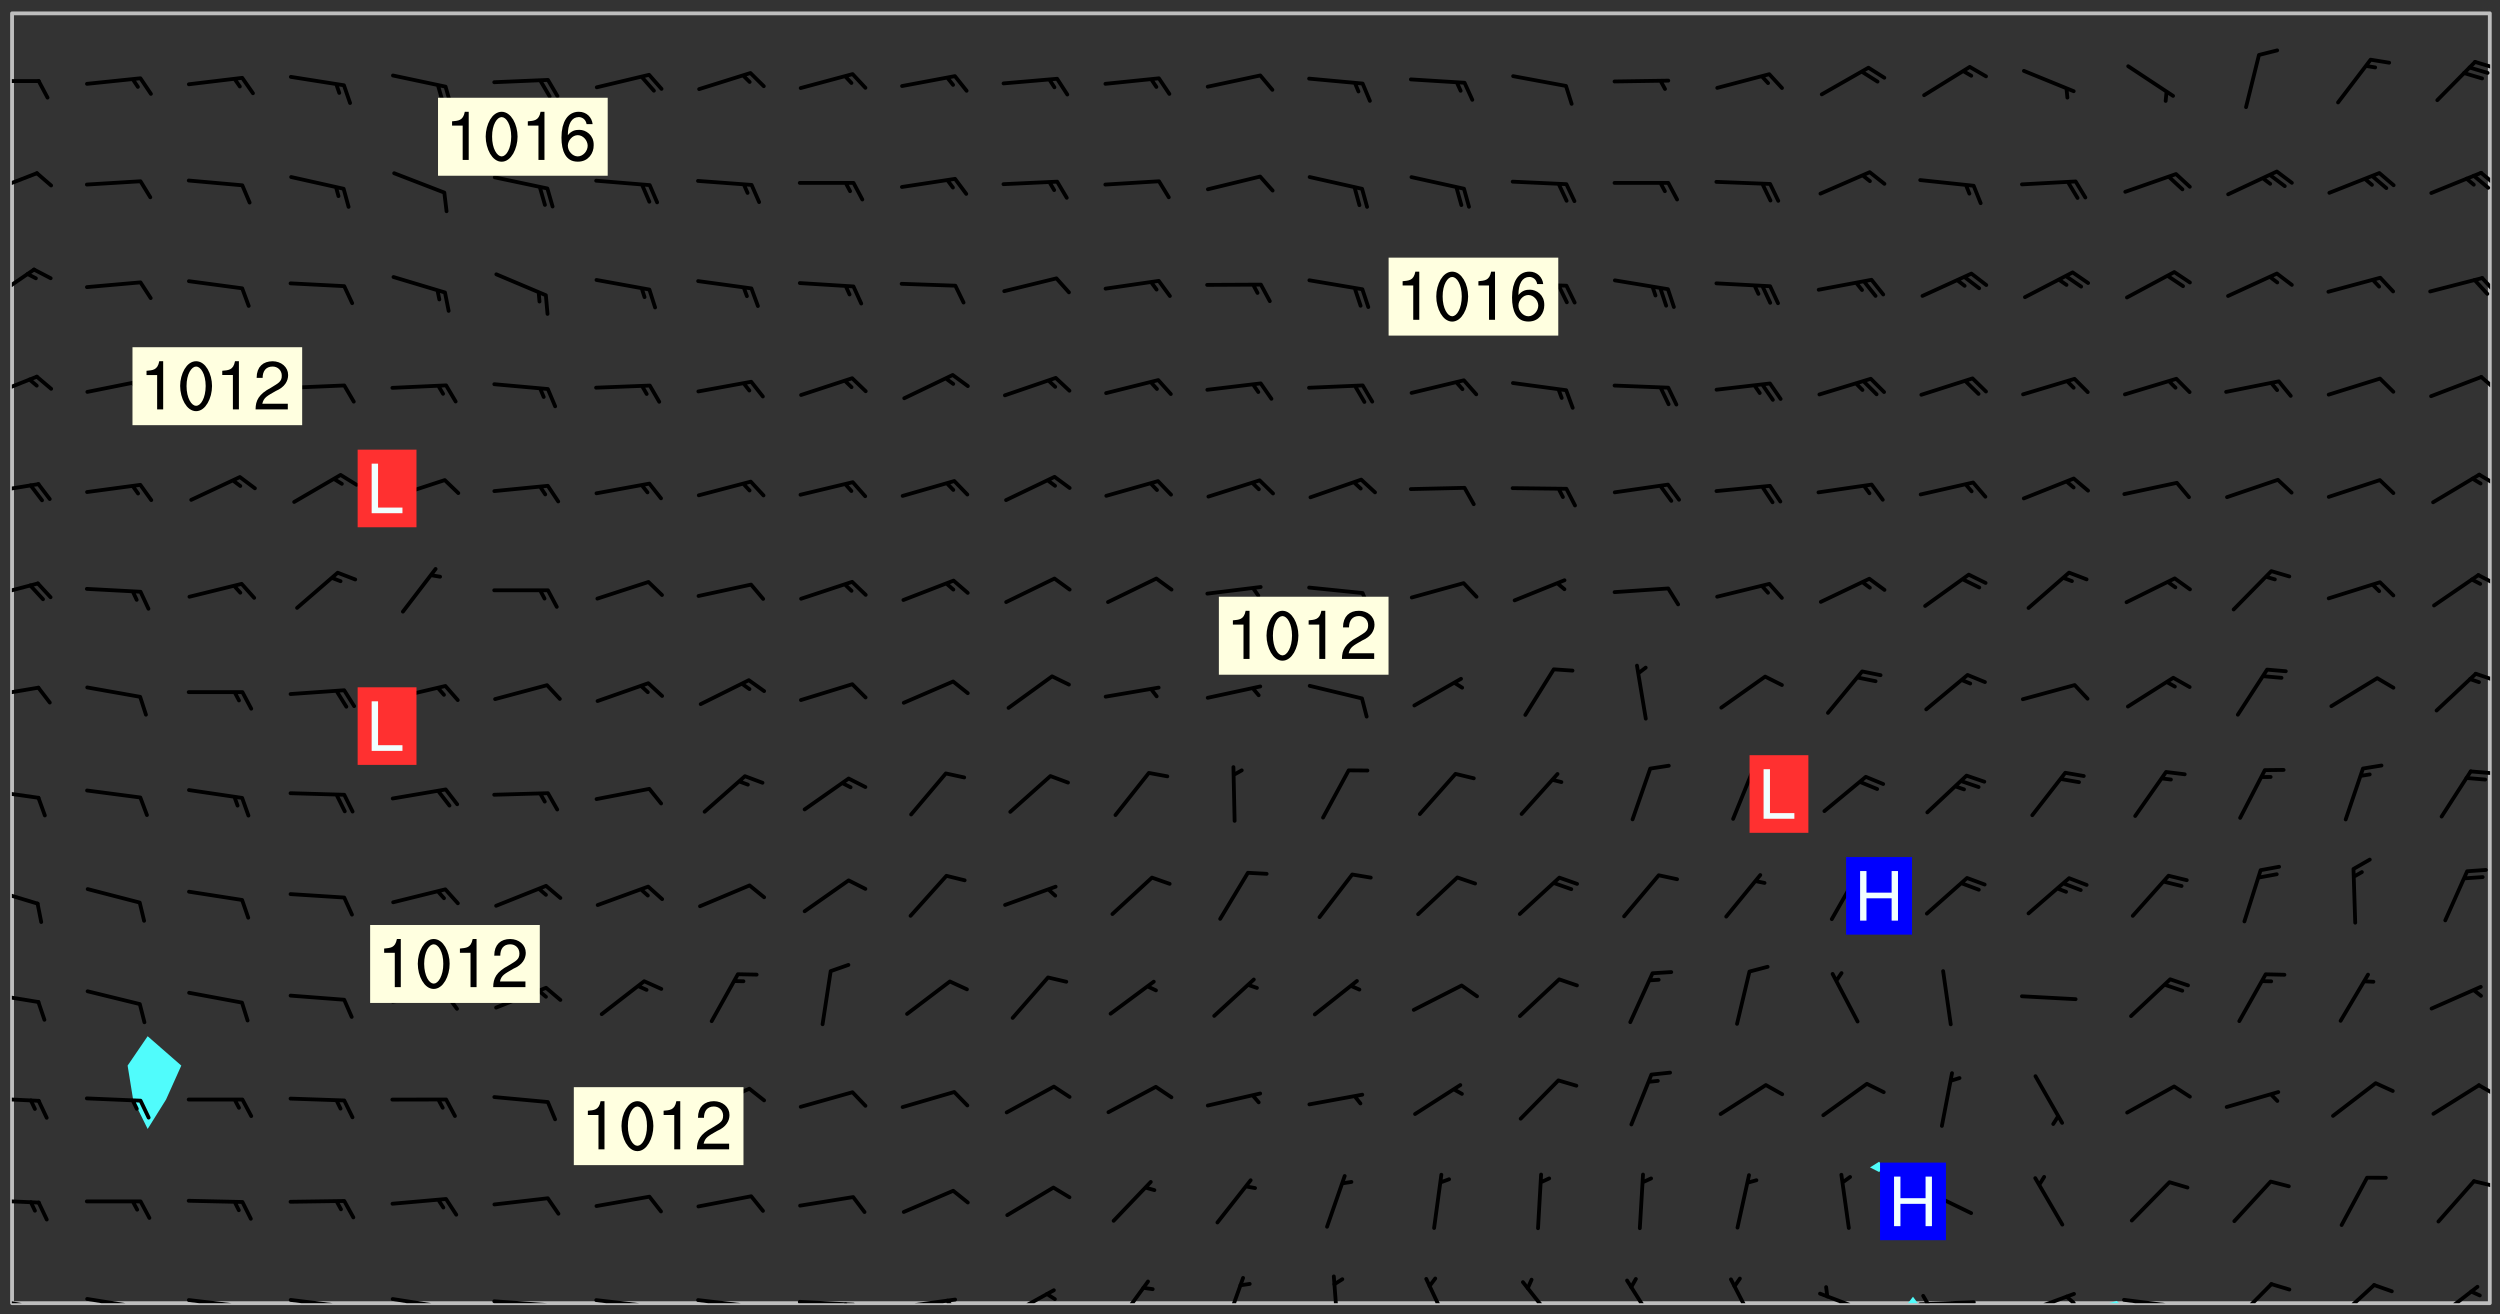 <svg xmlns="http://www.w3.org/2000/svg" role="img" xmlns:xlink="http://www.w3.org/1999/xlink" viewBox="142.45 309.95 326.84 171.84"><rect x="142.45" y="309.95" width="326.84" height="171.84" fill="#333333" stroke="none"/><defs><clipPath id="a"><path d="M144 311.672h1v168.656h-1zm0 0"/></clipPath><clipPath id="b"><path d="M144 311.672h324v168.656H144zm0 0"/></clipPath><clipPath id="c"><path d="M391 479h3v1.328h-3zm0 0"/></clipPath><clipPath id="d"><path d="M418 480h2v.328h-2zm0 0"/></clipPath><clipPath id="e"><path d="M467 311.672h1v168.656h-1zm0 0"/></clipPath><clipPath id="f"><path d="M144 479h4v1.328h-4zm0 0"/></clipPath><clipPath id="g"><path d="M147 480h2v.328h-2zm0 0"/></clipPath><clipPath id="h"><path d="M146 480h2v.328h-2zm0 0"/></clipPath><clipPath id="i"><path d="M153 479h9v1.328h-9zm0 0"/></clipPath><clipPath id="j"><path d="M160 480h2v.328h-2zm0 0"/></clipPath><clipPath id="k"><path d="M159 480h2v.328h-2zm0 0"/></clipPath><clipPath id="l"><path d="M166 479h9v1.328h-9zm0 0"/></clipPath><clipPath id="m"><path d="M173 480h3v.328h-3zm0 0"/></clipPath><clipPath id="n"><path d="M172 480h2v.328h-2zm0 0"/></clipPath><clipPath id="o"><path d="M180 479h8v1.328h-8zm0 0"/></clipPath><clipPath id="p"><path d="M187 480h2v.328h-2zm0 0"/></clipPath><clipPath id="q"><path d="M193 479h8v1.328h-8zm0 0"/></clipPath><clipPath id="r"><path d="M200 480h2v.328h-2zm0 0"/></clipPath><clipPath id="s"><path d="M206 479h9v1.328h-9zm0 0"/></clipPath><clipPath id="t"><path d="M213 480h3v.328h-3zm0 0"/></clipPath><clipPath id="u"><path d="M220 479h8v1.328h-8zm0 0"/></clipPath><clipPath id="v"><path d="M227 480h2v.328h-2zm0 0"/></clipPath><clipPath id="w"><path d="M233 479h8v1.328h-8zm0 0"/></clipPath><clipPath id="x"><path d="M240 480h2v.328h-2zm0 0"/></clipPath><clipPath id="y"><path d="M246 479h9v1.328h-9zm0 0"/></clipPath><clipPath id="z"><path d="M252 480h2v.328h-2zm0 0"/></clipPath><clipPath id="A"><path d="M260 479h8v1.328h-8zm0 0"/></clipPath><clipPath id="B"><path d="M266 479h2v1.328h-2zm0 0"/></clipPath><clipPath id="C"><path d="M273 478h8v2.328h-8zm0 0"/></clipPath><clipPath id="D"><path d="M279 478h2v2.328h-2zm0 0"/></clipPath><clipPath id="E"><path d="M288 477h5v3.328h-5zm0 0"/></clipPath><clipPath id="F"><path d="M302 476h4v4.328h-4zm0 0"/></clipPath><clipPath id="G"><path d="M316 476h2v4.328h-2zm0 0"/></clipPath><clipPath id="H"><path d="M328 476h5v4.328h-5zm0 0"/></clipPath><clipPath id="I"><path d="M341 477h6v3.328h-6zm0 0"/></clipPath><clipPath id="J"><path d="M354 477h6v3.328h-6zm0 0"/></clipPath><clipPath id="K"><path d="M368 476h5v4.328h-5zm0 0"/></clipPath><clipPath id="L"><path d="M380 478h8v2.328h-8zm0 0"/></clipPath><clipPath id="M"><path d="M393 479h8v1.328h-8zm0 0"/></clipPath><clipPath id="N"><path d="M393 479h2v1.328h-2zm0 0"/></clipPath><clipPath id="O"><path d="M406 478h8v2.328h-8zm0 0"/></clipPath><clipPath id="P"><path d="M412 479h2v1.328h-2zm0 0"/></clipPath><clipPath id="Q"><path d="M419 479h9v1.328h-9zm0 0"/></clipPath><clipPath id="R"><path d="M425 480h2v.328h-2zm0 0"/></clipPath><clipPath id="S"><path d="M434 477h6v3.328h-6zm0 0"/></clipPath><clipPath id="T"><path d="M447 477h7v3.328h-7zm0 0"/></clipPath><clipPath id="U"><path d="M460 477h7v3.328h-7zm0 0"/></clipPath><clipPath id="V"><path d="M144 466h4v2h-4zm0 0"/></clipPath><clipPath id="W"><path d="M465 464h3v2h-3zm0 0"/></clipPath><clipPath id="X"><path d="M144 453h4v2h-4zm0 0"/></clipPath><clipPath id="Y"><path d="M466 451h2v3h-2zm0 0"/></clipPath><clipPath id="Z"><path d="M144 439h4v3h-4zm0 0"/></clipPath><clipPath id="aa"><path d="M144 425h4v4h-4zm0 0"/></clipPath><clipPath id="ab"><path d="M144 413h4v2h-4zm0 0"/></clipPath><clipPath id="ac"><path d="M465 410h3v2h-3zm0 0"/></clipPath><clipPath id="ad"><path d="M144 399h4v3h-4zm0 0"/></clipPath><clipPath id="ae"><path d="M465 397h3v3h-3zm0 0"/></clipPath><clipPath id="af"><path d="M144 385h4v4h-4zm0 0"/></clipPath><clipPath id="ag"><path d="M466 384h2v3h-2zm0 0"/></clipPath><clipPath id="ah"><path d="M144 372h4v3h-4zm0 0"/></clipPath><clipPath id="ai"><path d="M466 371h2v3h-2zm0 0"/></clipPath><clipPath id="aj"><path d="M144 358h4v5h-4zm0 0"/></clipPath><clipPath id="ak"><path d="M466 358h2v4h-2zm0 0"/></clipPath><clipPath id="al"><path d="M144 344h4v6h-4zm0 0"/></clipPath><clipPath id="am"><path d="M466 346h2v3h-2zm0 0"/></clipPath><clipPath id="an"><path d="M144 332h4v4h-4zm0 0"/></clipPath><clipPath id="ao"><path d="M466 332h2v3h-2zm0 0"/></clipPath><clipPath id="ap"><path d="M144 320h4v1h-4zm0 0"/></clipPath><clipPath id="aq"><path d="M465 317h3v3h-3zm0 0"/></clipPath><g id="ar" clip-path="url(#clip1)"><path fill="#fff" fill-opacity="0" fill-rule="evenodd" d="M0 0h1000v1000H0zm0 0"/><path fill="#d3d3d3" fill-opacity="0" fill-rule="evenodd" d="M162.152 355.867l-.234.293.059.234.117.172.176.234.293.348.113.059.117-.172.059-.234.176-.176.465-.176h.699l.234.293.289.816.059.176.176.23.352.234.699.699.172.176.234.348.234.41.289.582.41.465.23.234.234.176.117.23.176.293.172 1.164v.234l.059.289.059.117.117.117.348.41.117.172.176.176.176.234.117.172.172.352.059.234.234.406.234-.059-.176.176-.059.93h-.582l-.234-.113-.348.113-.117.117-.059.293-.059.176-.117.172-.465.293-.059.234-.059.113v.645l.059.172v.41l.059.059v.406l.059.406.117.176.059.059.23.641-.059.293v.699l-.059.582v.234l-.059.23-.055.352v1.922l.055.117h.426l-.367.117-.023.352.891 1.168 1.742.539 1.34.359v.539l.09.809.535.715 1.52.27.891-.086.09 1.164.535.18 1.16-.18 2.055-.984 1.16-.363 1.879-.176 1.695-.18-.18.719-1.516.086-1.25.09-.805.27-1.074.809.27.719.535.898-.18.625-.266.809.266 1.078.625.898.805.18 1.25-.18-.266.723.098.504.055.293v.172l.059.293v.406l.176.117.352.117h.406l.293-.176.113-.117.059-.117.117-.23.059-.176.352-.465.23-.176.176-.059.176.059.059.176.117.988.055.469.059.172.117.234.176.059.816.059h.289l.117.234.059.406.059.352v1.105l.117.293.117.348.289.699.176.352.582.754.352.176.172.059.469.234.641.465.348.234.293.176.293.055.23.062.816.348.293.176.113.172.352.352.117.176.523.641v.289l.059.352v.348l.059.352.059.289.117.059.172.059h.176l.582.234.176.117.176.289.176.234.113.234.293.23.117.117v.41l.059.055.289.234.234.117.059.117.117.172.059.117.23.234.059.176.234.059.117.059-.117.113-.059.117v.117l-.117.293-.117.289v.582l.176.117.117.059.059.117.117.117.113.059.176.348.059.352.059.406v.176l-.059.176-.117.699v.172l.117.176.293.293h.406l.176.117.117.172.117.293v.234h-.527l-.23-.234h-.234l-.176.059-.059.699.059.348.117.176.176.41.117.23.289.469.176.055h.523l.234.059.758.641.059.293v.234l.059.059.23.348v.352l-.117.172v.293l.293.289.293.176.172.059.293.176.293.117.582.406.289.234.293.176.219.16.016.012.23.176.641.523.176.234.117.176.176.176.113.172v.641l.117.176.469.117.582.117.234.059.23.113.293.117.113.059.586.352.289.172.176.062.176.055.176.059.699.352.289.176.234.055.289.176.234.117.641.406.293.117.172.059.234.059.41.059.23.059.234.117.059.172-.41.176.469.059.059.293.113.234.176.055.234.059.176.059.406.117.641.234.117.172.059.234v.176l-.059.117-.059.406.234.234.117.059.348.117.641.23.176.117.289.117.176.176.234.465.582 1.105.176.176.348.176.176.117.352.117 1.047.523.234.059.465.113.293.059.465.176.758.582.234.234.348.465.176.176.289.234.816.699.293.176.289.289.293.176.293.289.695.641.176.176.293.234.289.234.469.289.641.582.348.234.234.293.348.348.352.465.934.992.348.406.117.176.234.059.113.117.645.176.23.113.234.059.293.176.23.117.934.699.406.406.234.176.406.176.234.117.816.348.348.234.234.117.293.289.23.117.758.352.352.172.23.059.293.117.234.059.871.176h.816l.469.23.172.059.875.699.465.117.293.059.176.059.23.059.469.059.348.059.352.059.406.059h.293l.172.059v.23l.176.176h.293l.348.059.352.059.699.117h.641l.465-.234.293-.176.172-.117.41-.172.289-.176.934-.465.469-.293.523-.293.465-.172.465-.176 1.051-.465.289-.117.41-.117.289-.117.527-.176 1.516-.699.582-.348.289-.059.293-.059.348-.117.875-.23.352-.117h.113l.234-.059.875-.234.234-.059h.812l.352-.059.816-.117.172-.059.352-.055.293-.059.23-.059.816-.176.176-.059h.348l.234-.059.465-.117.758-.172.234-.059h.348l.41-.117.289-.059 1.285-.059h.289l.41-.059.23-.059h.176l.875-.117h.406l.41-.117h.348l.352-.113.871-.059h1.75l1.047.289.41.117.289.117.352.117.289.117 1.051.172.289.059h.293l.293.059.172.059.41.059.172.059.117.059h.117l.117.059.352.059h.113l.41.066 1.922.395 1.926.395 1.52.449 1.695.719 2.145.805 1.605-.719 1.43-.805 1.16-1.078 1.25-.449 3.035-.719 1.875-.359 2.145-1.348 2.234-1.254 2.5-1.258 1.695-.449 1.785-.18 1.16-.27.625.539 1.34-.27.715-.988.984-1.344.445-.18.805-.359 1.875-.539 1.785-.449 1.25-.27 1.16-.09 1.699-.09 1.961-.27 1.25-.09h.539l.625-.09h.891l2.145-.18 2.41-.18 2.59-.09 1.695.18 1.609.09 1.43.359 1.16.719 1.875.988 1.16 1.527.266.715.629.09.355.898.535.539.535 1.527 1.074.359h.535l-.805.535.09 1.707.715 2.695.891.805.895.988.715 1.258 1.785.539 1.52-.18.355 1.344 1.609-.805.98-.539.27.27.316-.215.219-.145.801.449.449-.359h.355l.535-.27.539-.719.535-.27.625-.988 1.16.449.84.371 1.395.617 1.695-.18h1.605l1.785.09.18-1.707.535-1.344.805.27.492.848.402.406-.09.539v.359l.715.449.711-.27h1.43l.359.988.445 1.258.715 1.344 1.25.629 1.695.629.715-.18.18-.539.98-.09.449.359.086 1.258-.266.629-.535.18v.539l.715.984.266.539.984.988.801 1.078-.266.359-.09.898-.625 2.332-.355 2.066-.09 1.793-.18.719-.09.539v1.438l-.98 1.883-.359 1.707-.535.898-.805 1.168-.266.539 2.055 1.254.086.359-.355.539-.09-.18v.809l.09 1.438-.445.715-1.074.094-.266.715.535.898.805.719 1.16.809 1.34.27.445.359-.355.449-1.789-.09-1.25-.449-.715-.719-.625-.09-.176 3.59-.188 1.309h89.359V311.703h-55.27v49.082l.762.125 3.289.543 2.023 2.836v2.754l2.352.332 2.348.332h4.051l-1.379 4.16-2.023.707-2.023.703-.543.344-2.594 1.617-.188.117-2.023-2.078-.73-2.742-2.672-2.078-1.375-3.5-.066-.082-1.957-2.672 2.75-1.418v-49.082H294.422v91.414l.117.031.133.012.074.074.105.047.09.059.086.059.09.059.297.297.059.09.031.117.027.117.016.137-.031.117-.059.09-.059.086-.043.105-.047.102-.027.121v.145l.176.27.148.148.074.086.074.074.043.105.062.09.059.086.043.105.059.09.047.102.043.105.059.086.117.18.074.074.062.086.059.09.043.105.059.09.059.086.062.09.059.09.043.102.117.18.074.074.059.086.074.074.09.059.105.047h.148l.133-.016.133.016.102-.047.074-.074.047-.102-.016-.133v-.148l-.047-.105-.027-.117-.047-.102-.027-.121-.043-.102-.062-.09-.043-.102-.043-.105-.031-.117-.016-.133-.012-.137.086-.059.059-.086.121-.031.043.105.016.133v.117l.059.102.059.09.09.059.148.148.059.09.043.105-.012.102.086.059.105.047.086.059.09.059.074.074-.117.027-.105.047-.086.059-.074.074-.059.09-.062.086-.027.121-.047.102-.043.105-.031.117-.012.133-.016.133v.148l.027.117.047.105.043.102.059.09.074.074.09.059.074.074.09.059.059.09.043.105.047.102.117.031.133.016h.148l.117-.031.105.043.043.105.047.102.027.121L299.5 410l.027.117.031.121.027.117.105.043.102.047.133-.016.148.148.062.086.074.074.07.074.09.062.105.043.102.043.117.031.137.016.117-.031.074-.074.027-.117-.012-.133-.031-.121-.027-.117.043-.105h.117l.09.062.117.027h.148l.133.016h.148l.133.016.133-.016h.148l.133-.016.133-.012.137.012.117-.027.133-.016.191-.059-.059.176-.016.133-.027.121-.016.133-.059.086-.133.016-.105.047-.105.043-.117.031-.117.027-.266.031h-.148l-.133.016-.074.074.059.086.148.148.117.18.074.07.09.062.09.059.086.059.09.059.102.043.105.062.105.043.086.059.105.047.102.043.18.117.059.09-.043.102-.047.105.016.133.223.223.059.09.043.102.031.121.043.102.016.133.031.117.012.137.031.117.148.148.102.043.105.043.117.031.133.016.137.016h.117l.117-.031.09-.059.043-.105.047-.102.043-.105.031-.117.012-.133v-.148l-.012-.133-.016-.133-.031-.117-.043-.105-.047-.105-.043-.102-.043-.105-.016-.133.016-.133.027-.117.031-.117.027-.121.047-.102.09-.059.086-.062.074-.074.09-.059.223-.223.059-.086.074-.074.117-.18.059-.086v-.148l-.074-.074-.102-.047-.105-.043-.102-.043-.059-.09-.047-.105-.027-.117.09-.059.117-.031.102-.043.18-.117.148-.148.012-.133-.012-.105-.09-.059-.133.016h-.148l-.133.016-.133-.016-.121-.031-.086-.059-.074-.074-.059-.09-.062-.086-.117-.18-.059-.086.031-.121.086-.059.121-.031.059-.086v-.121l-.031-.117-.059-.09-.059-.086-.047-.105-.027-.117-.016-.133.059-.09.074-.074.09-.059.117-.18.074-.074.059-.086.148-.148.121-.031.133-.016.133.016.074.074.043.105.016.133-.031.117-.117.031-.133.012-.148.148-.043.105-.047.102-.027.121-.031.117v.148l.031.117.043.105.059.09.074.07.074.074.117.031.121.027.117-.027.133-.016h.117l.09.059.074.074.047.105.059.086.102.047.133.016.105.043.086.059-.012.105-.074.074-.18.117-.059.09-.09.059-.07.074-.074.074-.062.09-.027.117-.016.133.016.133-.016.133v.148l.016.133.027.117.031.121.074.074.09.059.086.059.09.059.117.031v.086l-.102.047-.09.059-.266.031-.117.027h-.148l-.105.043-.102.047-.059.09-.062.234-.012.133-.031.121-.016.133v.293l-.012.133.012.137.016.133.133.016.133.012.121.031.086.059.074.074.047.105.043.102.016.133v.445l-.016.133v.445l.031.266.027.117.016.133.031.117.086.211.031.266v.148l-.031.117-.027.117-.031.121-.027.117-.031.117-.031.121-.012.133-.016.133.09.059.117-.031.102.016.047.105-.031.266v.441l-.043.105-.047.105-.043.102-.043.105-.059.086-.031.121-.043.117-.031.117-.016.133.016.133.059.09.105.047.086.059.059.086-.012.137-.031.117-.043.102v.445l-.016.133v.148l-.031.117-.043.105-.027.117-.047.105-.043.102-.031.121-.027.117-.031.133-.031.117-.027.117-.043.105-.031.117-.031.121-.012.133-.016.133v.297l.027.117v.148l.047.398.027.117.059.09.121.031h.148l.133-.016.059.09v.117l-.059.09-.09.059-.102.043-.105.047-.09.059-.086.059-.137.016-.117-.031-.133-.016-.102.047-.062.086-.012.137-.016.133-.031.117-.027.117-.016.133-.031.121v.297l.016.133.031.117v.148l.012.133v.148l-.027.117-.047.102-.027.121-.031.117-.059.09-.074.074-.102.043-.105.047-.117.027-.121.031-.102-.047.059-.086.105-.047.027-.117.031-.117.027-.121.031-.117v-.148l.016-.133-.031-.117-.043-.105-.105.016-.074.074-.102.043-.09.062-.074.074-.043.102-.016.133-.031.117L304.25 426l-.031.117-.027.117-.031.121-.027.117-.031.117-.043.105-.09.059h-.09l-.117-.031-.031-.086.016-.137-.031-.117v-.148l-.012-.133v-.148l-.062-.234-.027-.121-.043-.102-.047-.105-.059-.086-.059-.09-.043-.105-.062-.086-.148-.148-.07-.074-.105-.047-.105-.043-.102-.043-.297-.297-.09-.074-.086-.059-.105-.043-.09-.062-.086-.059-.105-.043-.09-.059-.086-.062-.074-.07-.105-.047-.086-.059-.105-.043-.09-.062-.102-.043-.105-.043-.086-.059-.105-.047-.105-.043-.102-.047-.09-.059-.102-.043-.105-.043-.09-.062-.117-.027-.133-.016-.133.016H299.75l-.133.016-.117-.031-.09-.059-.074-.074-.09-.059-.102-.047h-.148l-.121-.027-.102-.043-.074-.074-.117-.18-.09-.059-.102-.043-.09-.062-.105-.043-.09-.059-.086-.059-.105-.047-.059-.086-.059-.09-.043-.105-.047-.102-.074-.074-.086-.059-.074-.074-.09-.059-.223-.223-.043-.105-.031-.266.105-.043h.145l.105.043.074.074.09.059.086.059.105.047.09.059.148.148.07.074.148.148.062.086.074.074.086.059.074.074.09.062.09.059.086.059.27.176.102.047.105.043.102.043.047-.074.059-.086.074-.074.07-.074.105.043.074.074.059.09.043.102.047.105.043.105.121.027.117-.027.074-.09.043-.105.059-.09.074-.074.105-.043.117-.027.133.012.09.059.148.148.059.09.043.105.047.102.043.105.043.102.105.047.105.043.133.016.086-.059.059-.09.074-.074.105-.043.117.027.105.047.102.043.105.043.102.047.18.117v.117l-.016.133.016.133.016.137.059.086.102.047.121.027.117.031h.148l.117-.031.059-.09.18-.117.059-.09.074-.074.059-.086.117-.18.18-.117.117.031.09.059.043.074-.016.133v.117l.09.059h.148l.133-.016.133-.012.266-.031.105-.043.117-.031.121-.027.074-.074.07-.074.062-.09-.016-.105-.047-.102-.102-.043-.105-.016-.117.027-.266.031h-.148l-.074-.074-.09-.059-.117-.031-.117-.027-.133-.016h-.148l-.133.016h-.297l-.105-.047-.148-.148-.043-.102-.059-.09.223-.223.086-.059.105-.043.117-.031.133-.016.133.016.137.016.102.043.133-.012.09-.062.102-.043.062-.09-.047-.102-.09-.059-.117-.031-.102-.043-.059-.09-.062-.09v-.117l.016-.133.105-.047.074-.07v-.121l-.09-.059-.031-.117.09-.059.074-.074.043-.105.059-.09.047-.102.016-.133v-.148l-.047-.105-.043-.102-.09-.059-.133-.016-.102-.043-.137-.016-.117-.031h-.445l-.133-.016-.133-.012-.133-.016-.117-.031h-.148l-.133-.016-.133-.012-.266-.031-.121-.043-.086-.059-.074-.074v-.148l.012-.133.105-.047.102-.043.133-.016h.152l.133-.016h.293l.121.031.102.043.09.059.234.062.121-.047.09-.059.102-.043.133-.016.105.043.102.047.133.012.121-.027h.145l.121-.031.117-.027.105-.047.074-.074.086-.059.148-.148.059-.086.047-.105.027-.117.016-.105-.102-.043-.09-.059-.117-.031-.105-.043-.09-.062-.074-.086-.074-.074-.102-.043-.105-.047-.102-.043-.059-.09-.047-.102-.086-.211-.062-.086-.059-.09-.074-.074-.086-.059h-.27l-.117.031-.09.059-.102.043-.133.016-.105-.016-.027-.117-.062-.09-.117-.031-.102-.043-.148-.148-.031-.117-.016-.105.074-.074.18-.117.117-.027.117-.031.137.016.102.043.105.043.102.047.105.043.117.031.133.016.117.027.133.016.105-.016.09-.059-.074-.074-.105-.043-.074-.074-.074-.09-.148-.148-.086-.059-.09-.059-.074-.074-.09-.059-.102-.047-.121-.027-.102-.047-.105-.043-.117-.031-.102-.043-.121-.031h-.148l-.117.031-.105.043-.086.062-.18.117-.086.059-.09.059-.105.047-.086.059-.105.043-.102.043-.105.047-.074.074-.059.09-.059.086-.047.105-.059.086-.074.074-.133-.012-.117-.031h-.117l-.074.074-.09.059-.074.074-.09.059-.086.059-.105.047-.102.043-.137.016-.102-.043-.148-.148-.105-.047h-.086l-.105.047-.102.043-.121.031-.117-.031-.074-.074v-.117l.031-.121.074-.07.059-.09.074-.074.117-.031.105-.043h.293l.133-.016.137-.016.102-.043.09-.059.102-.047.09-.059.133-.012.09.059.133.012.09-.059.086-.059.105-.043.09-.059.086-.062.09-.059.148-.148.059-.086.059-.09.105-.043.133-.016.117.027.121.031.059-.059.059-.09.031-.266.027-.117.105.012.133.016.102-.043.09-.059.059-.09.074-.074.059-.09.047-.102.012-.133-.012-.133-.047-.105-.148-.148-.059-.09-.059-.086-.043-.105v-.445l.016-.133v-.148l.012-.133-.059-.059-.09.059-.102-.043-.18-.117-.086-.059-.062-.09-.059-.09-.074-.074-.086-.059-.121.031-.102.012-.105.047-.086.059-.105.043-.148.148-.09.059-.086.059-.09.062-.105.043-.133.016v-.121l.105-.043.117-.031.074-.07.043-.105v-.148l-.027-.117-.148-.148-.133-.016h-.148l-.117.031-.105.043-.102.043-.09.062-.117.027-.074-.074.012-.133-.043-.102-.043-.105-.09-.059-.117.027-.121.031-.117.031-.102.043-.121.031-.102.043-.105.043-.09.059-.102.016v-.117l.016-.133-.059-.09-.074.043-.148.148-.059.09-.074.074-.047.105-.043.102-.074.074-.059.09-.074.074-.059.086-.074.074-.09.062-.074.07-.074.074-.102.016-.133.016-.105-.043v-.121l.148-.148.043-.102.059-.09.047-.102.043-.105.059-.09.031-.117.043-.102.031-.121.027-.117.047-.105.043-.102.043-.105.074-.07.09-.062.09-.059.102-.043h.297l.266-.031.105-.043-.074-.074-.117-.031-.105-.043-.09-.059-.102-.047-.09-.059-.102-.043-.105-.043-.09-.062-.086-.059-.105-.043-.102-.043-.121-.031-.117-.031-.102-.043L297.5 410.25l-.102-.043-.09-.059-.043-.105-.016-.133.102-.043.133-.016.137.016.133-.016.102-.043.059-.09.016-.105-.09-.059-.074-.074-.102-.043-.09-.059-.148-.148-.043-.105-.016-.133v-.293l-.059-.09-.09-.059-.074-.074-.043-.105-.031-.117-.059-.09-.074-.074-.117-.027-.074-.074-.09-.059-.09-.062-.086-.059-.074-.074-.059-.086-.047-.105-.086-.059-.148-.148-.195-.059-.133.016-.102.043-.074.074-.047.102-.043.105-.059.09-.059.086-.297.297-.09.059h-.086l-.062-.086-.043-.105.031-.117.059-.09.027-.117-.012-.133-.09-.062-.105.047-.117.027-.117.031-.27.176-.102.047-.117.027-.105.047-.09.059-.102.043-.059-.086-.047-.105.016-.133.047-.105.07-.074.074-.07.059-.09v-.148l-.043-.105h-.238l-.102.047-.031.117-.027.117-.031.121-.074.043-.133.016-.074-.047-.043-.102-.043-.105-.047-.102-.043-.105-.121.031-.102.043-.133.016-.117.031-.105.043-.09.059-.102.047-.121.027-.133.016-.102-.043-.059-.09-.047-.105-.043-.102-.043-.105v-.117l.059-.09.086-.059.18-.117.102-.047.105-.043.105-.059.102-.043.09-.062.102-.043.105-.059.102-.047.09-.059.105-.043.102-.043.09-.062.102-.043.137-.016.117.031.102.043.121.031.102.043.105.047.102.043.105.043.102.047.105.043.102.043.105.047.086.059.105.043.117.031.105.043.102.047.09.059.105.043.102.043.105.047.117.027.102.047.121.027h.148l.086-.059.016-.102.059-.09-.027-.117-.074-.074-.117-.18-.074-.074-.09-.074-.18-.117-.086-.059-.105-.043-.102-.047-.27-.176-.059-.09-.074-.074-.059-.09-.043-.102-.031-.117-.016-.137v-.562l-.012-.133-.016-.133-.031-.117-.016-.133-.012-.133-.031-.121-.223-.223-.059-.086-.016-.105.031-.117.133-.016v-91.414H172.992v1.453l-.059.234-.352 1.051-.172.523-.117.348-.176.41-.117.172-.234.293-.23.059h-.352l-.117.059-.23.406v.293l.117.176.23.23.117.234.641.758.293.465.176.234.23.352.234.348.641.816.176.465.172.41.117.695.176.469.117 1.398.059.465v.875l.117 1.047v4.781l-.059.465-.352 1.281-.176.523-.113.41-.352.93L172.934 336l-.234.582-.117.176-.172.348-.176.406-.352.816-.059.293-.113.293-.117.289-.059.176-.117.875-.059.406-.059.117-.059.176-.059.172-.23.527-.117.172v.234l-.117.234-.059.172-.176.586v.289l-.059.176v.293l-.059.113-.059.527v.172l-.055.234v2.621l-.176.816-.117.176-.176.234-.117.172-.113.234-.586.934-.23.289-.293.465-.176.234-.289.352-.352.699-.113.23-.176.41-.176.23-.406.527-.816.699-.293.172-.289.234-.176.117-.176.176-.523.406-.527.176-.172.176-.234.055-.641.176h-.758m12.211 31.023l-1.074.449.359.895 1.25-.715.445-.539-.98-.09"/><path fill="#d3d3d3" fill-opacity="0" fill-rule="evenodd" d="M201.508 416.598h-.895l.449.629.98.359.805-.09.445-.988-.176.09-.715-.355-.895.355m154.621 59.07l-.059-.523v-.293l.113-.293.059-.23.469-.469h.113l.117-.113.117-.059h.176l.234-.059h.348l.234.059.117.059.23.172.059.176.117.582v.293l-.117.176-.172.289-.176.176-.527.523-.23.234-.117.059h-.176l-.117-.059-.406-.293-.176-.117-.117-.059-.059-.113-.055-.117m6.641-10.957l-.059-.172v-1.109l.059-.172.176-.059.172-.059h.176l.234-.059.117.059.059.699-.059.172-.117.176-.117.059-.234.523-.113.059h-.234l-.059-.117m9.613-14.391l-.117-.176v-.699l.293-.875.117-.172.176-.352.113-.23.117-.293.352-.758.117-.23.172-.234h.176l.117-.059h.641l.117.059.234.234.172.113.352.293.117.117.113.176v.113l.117.059.117.117v.699l-.059.176v.23l-.059.176-.348 1.051-.117.23-.117.234-.117.059-.23.234-.641.289h-.875l-.41-.117-.641-.465"/><path fill="none" stroke="#bebebe" stroke-linecap="round" stroke-linejoin="round" stroke-miterlimit="10" stroke-width=".5" d="M467.957 311.695H144.027v168.625h323.93v-168.625"/><g clip-path="url(#a)"><path fill="#fff" fill-opacity="0" fill-rule="evenodd" d="M144 475.891v4.438h.004H144V311.672h.004H144v164.219"/></g><g clip-path="url(#b)"><path fill="#fff" fill-opacity="0" fill-rule="evenodd" d="M144.004 480.328V311.672h17.75v133.75l-2.621 3.84.719 4.438 1.902 3.848 2.406-3.848 1.992-4.438-4.398-3.84v-133.75h226.355v150.16l-1.184.742 1.184.602.664-.602-.664-.742V311.672h79.887v168.656h-48.52l-.297-.297-1.004.297h-25l-.629-.848-.664.848h-247.879"/></g><path fill="#50fcfc" fill-rule="evenodd" d="M159.852 453.699l-.719-4.438 2.621-3.84 4.398 3.84-1.992 4.438-2.406 3.848-1.902-3.848m228.258 9.477l-1.184-.602 1.184-.742.664.742-.664.602"/><g clip-path="url(#c)"><path fill="#50fcfc" fill-rule="evenodd" d="M391.883 480.328l.664-.848.629.848h-1.293"/></g><g clip-path="url(#d)"><path fill="#50fcfc" fill-rule="evenodd" d="M418.176 480.328l1.004-.297.297.297h-1.301"/></g><g clip-path="url(#e)"><path fill="#fff" fill-opacity="0" fill-rule="evenodd" d="M467.996 480.328H468V311.672h-.004H468v168.656h-.004"/></g><g clip-path="url(#f)"><path fill="none" stroke="#000" stroke-linecap="round" stroke-linejoin="round" stroke-miterlimit="10" stroke-width=".5" d="M147.453 480.984l-6.906-1.309"/></g><g clip-path="url(#g)"><path fill="none" stroke="#000" stroke-linecap="round" stroke-linejoin="round" stroke-miterlimit="10" stroke-width=".5" d="M147.453 480.984l.727 2.34"/></g><g clip-path="url(#h)"><path fill="none" stroke="#000" stroke-linecap="round" stroke-linejoin="round" stroke-miterlimit="10" stroke-width=".5" d="M146.449 480.793l.363 1.172"/></g><g clip-path="url(#i)"><path fill="none" stroke="#000" stroke-linecap="round" stroke-linejoin="round" stroke-miterlimit="10" stroke-width=".5" d="M160.785 480.887l-6.938-1.117"/></g><g clip-path="url(#j)"><path fill="none" stroke="#000" stroke-linecap="round" stroke-linejoin="round" stroke-miterlimit="10" stroke-width=".5" d="M160.785 480.887l.793 2.32"/></g><g clip-path="url(#k)"><path fill="none" stroke="#000" stroke-linecap="round" stroke-linejoin="round" stroke-miterlimit="10" stroke-width=".5" d="M159.773 480.723l.398 1.164"/></g><g clip-path="url(#l)"><path fill="none" stroke="#000" stroke-linecap="round" stroke-linejoin="round" stroke-miterlimit="10" stroke-width=".5" d="M174.117 480.742l-6.977-.828"/></g><g clip-path="url(#m)"><path fill="none" stroke="#000" stroke-linecap="round" stroke-linejoin="round" stroke-miterlimit="10" stroke-width=".5" d="M174.117 480.742l.891 2.289"/></g><g clip-path="url(#n)"><path fill="none" stroke="#000" stroke-linecap="round" stroke-linejoin="round" stroke-miterlimit="10" stroke-width=".5" d="M173.105 480.621l.441 1.145"/></g><g clip-path="url(#o)"><path fill="none" stroke="#000" stroke-linecap="round" stroke-linejoin="round" stroke-miterlimit="10" stroke-width=".5" d="M187.434 480.758l-6.977-.859"/></g><g clip-path="url(#p)"><path fill="none" stroke="#000" stroke-linecap="round" stroke-linejoin="round" stroke-miterlimit="10" stroke-width=".5" d="M187.434 480.758l.875 2.293"/></g><g clip-path="url(#q)"><path fill="none" stroke="#000" stroke-linecap="round" stroke-linejoin="round" stroke-miterlimit="10" stroke-width=".5" d="M200.73 480.875l-6.941-1.094"/></g><g clip-path="url(#r)"><path fill="none" stroke="#000" stroke-linecap="round" stroke-linejoin="round" stroke-miterlimit="10" stroke-width=".5" d="M200.73 480.875l.801 2.32"/></g><g clip-path="url(#s)"><path fill="none" stroke="#000" stroke-linecap="round" stroke-linejoin="round" stroke-miterlimit="10" stroke-width=".5" d="M214.078 480.582l-7.008-.508"/></g><g clip-path="url(#t)"><path fill="none" stroke="#000" stroke-linecap="round" stroke-linejoin="round" stroke-miterlimit="10" stroke-width=".5" d="M214.078 480.582l.992 2.246"/></g><g clip-path="url(#u)"><path fill="none" stroke="#000" stroke-linecap="round" stroke-linejoin="round" stroke-miterlimit="10" stroke-width=".5" d="M227.379 480.734l-6.977-.812"/></g><g clip-path="url(#v)"><path fill="none" stroke="#000" stroke-linecap="round" stroke-linejoin="round" stroke-miterlimit="10" stroke-width=".5" d="M227.379 480.734l.895 2.285"/></g><g clip-path="url(#w)"><path fill="none" stroke="#000" stroke-linecap="round" stroke-linejoin="round" stroke-miterlimit="10" stroke-width=".5" d="M240.695 480.738l-6.98-.82"/></g><g clip-path="url(#x)"><path fill="none" stroke="#000" stroke-linecap="round" stroke-linejoin="round" stroke-miterlimit="10" stroke-width=".5" d="M240.695 480.738l.891 2.285"/></g><g clip-path="url(#y)"><path fill="none" stroke="#000" stroke-linecap="round" stroke-linejoin="round" stroke-miterlimit="10" stroke-width=".5" d="M254.027 480.512l-7.016-.367"/></g><g clip-path="url(#z)"><path fill="none" stroke="#000" stroke-linecap="round" stroke-linejoin="round" stroke-miterlimit="10" stroke-width=".5" d="M253.008 480.461l.52 1.109"/></g><g clip-path="url(#A)"><path fill="none" stroke="#000" stroke-linecap="round" stroke-linejoin="round" stroke-miterlimit="10" stroke-width=".5" d="M267.316 479.852l-6.961.953"/></g><g clip-path="url(#B)"><path fill="none" stroke="#000" stroke-linecap="round" stroke-linejoin="round" stroke-miterlimit="10" stroke-width=".5" d="M266.305 479.992l.715.992"/></g><g clip-path="url(#C)"><path fill="none" stroke="#000" stroke-linecap="round" stroke-linejoin="round" stroke-miterlimit="10" stroke-width=".5" d="M280.227 478.629l-6.152 3.398"/></g><g clip-path="url(#D)"><path fill="none" stroke="#000" stroke-linecap="round" stroke-linejoin="round" stroke-miterlimit="10" stroke-width=".5" d="M279.332 479.125l1.027.668"/></g><g clip-path="url(#E)"><path fill="none" stroke="#000" stroke-linecap="round" stroke-linejoin="round" stroke-miterlimit="10" stroke-width=".5" d="M292.535 477.488l-4.137 5.68"/></g><path fill="none" stroke="#000" stroke-linecap="round" stroke-linejoin="round" stroke-miterlimit="10" stroke-width=".5" d="M291.934 478.316l1.215.172"/><g clip-path="url(#F)"><path fill="none" stroke="#000" stroke-linecap="round" stroke-linejoin="round" stroke-miterlimit="10" stroke-width=".5" d="M304.965 477.02l-2.367 6.617"/></g><path fill="none" stroke="#000" stroke-linecap="round" stroke-linejoin="round" stroke-miterlimit="10" stroke-width=".5" d="M304.621 477.984l1.211-.18"/><g clip-path="url(#G)"><path fill="none" stroke="#000" stroke-linecap="round" stroke-linejoin="round" stroke-miterlimit="10" stroke-width=".5" d="M316.828 476.824l.535 7.008"/></g><path fill="none" stroke="#000" stroke-linecap="round" stroke-linejoin="round" stroke-miterlimit="10" stroke-width=".5" d="M316.906 477.844l1.035-.656"/><g clip-path="url(#H)"><path fill="none" stroke="#000" stroke-linecap="round" stroke-linejoin="round" stroke-miterlimit="10" stroke-width=".5" d="M328.914 477.148l2.992 6.359"/></g><path fill="none" stroke="#000" stroke-linecap="round" stroke-linejoin="round" stroke-miterlimit="10" stroke-width=".5" d="M329.352 478.074l.734-.98"/><g clip-path="url(#I)"><path fill="none" stroke="#000" stroke-linecap="round" stroke-linejoin="round" stroke-miterlimit="10" stroke-width=".5" d="M341.551 477.57l4.352 5.52"/></g><path fill="none" stroke="#000" stroke-linecap="round" stroke-linejoin="round" stroke-miterlimit="10" stroke-width=".5" d="M342.184 478.371l.496-1.121"/><g clip-path="url(#J)"><path fill="none" stroke="#000" stroke-linecap="round" stroke-linejoin="round" stroke-miterlimit="10" stroke-width=".5" d="M355.164 477.359l3.754 5.938"/></g><path fill="none" stroke="#000" stroke-linecap="round" stroke-linejoin="round" stroke-miterlimit="10" stroke-width=".5" d="M355.711 478.223l.605-1.066"/><g clip-path="url(#K)"><path fill="none" stroke="#000" stroke-linecap="round" stroke-linejoin="round" stroke-miterlimit="10" stroke-width=".5" d="M368.746 477.207l3.219 6.246"/></g><path fill="none" stroke="#000" stroke-linecap="round" stroke-linejoin="round" stroke-miterlimit="10" stroke-width=".5" d="M369.215 478.113l.699-1.008"/><g clip-path="url(#L)"><path fill="none" stroke="#000" stroke-linecap="round" stroke-linejoin="round" stroke-miterlimit="10" stroke-width=".5" d="M380.391 479.074l6.562 2.508"/></g><path fill="none" stroke="#000" stroke-linecap="round" stroke-linejoin="round" stroke-miterlimit="10" stroke-width=".5" d="M381.344 479.441l-.152-1.219"/><g clip-path="url(#M)"><path fill="none" stroke="#000" stroke-linecap="round" stroke-linejoin="round" stroke-miterlimit="10" stroke-width=".5" d="M393.477 480.465l7.02-.27"/></g><g clip-path="url(#N)"><path fill="none" stroke="#000" stroke-linecap="round" stroke-linejoin="round" stroke-miterlimit="10" stroke-width=".5" d="M394.496 480.426l-.617-1.062"/></g><g clip-path="url(#O)"><path fill="none" stroke="#000" stroke-linecap="round" stroke-linejoin="round" stroke-miterlimit="10" stroke-width=".5" d="M413.598 479.109l-6.59 2.438"/></g><g clip-path="url(#P)"><path fill="none" stroke="#000" stroke-linecap="round" stroke-linejoin="round" stroke-miterlimit="10" stroke-width=".5" d="M412.637 479.465l.918.816"/></g><g clip-path="url(#Q)"><path fill="none" stroke="#000" stroke-linecap="round" stroke-linejoin="round" stroke-miterlimit="10" stroke-width=".5" d="M427.102 480.77l-6.969-.883"/></g><g clip-path="url(#R)"><path fill="none" stroke="#000" stroke-linecap="round" stroke-linejoin="round" stroke-miterlimit="10" stroke-width=".5" d="M426.086 480.641l.438 1.148"/></g><g clip-path="url(#S)"><path fill="none" stroke="#000" stroke-linecap="round" stroke-linejoin="round" stroke-miterlimit="10" stroke-width=".5" d="M439.402 477.832l-4.941 4.992"/></g><path fill="none" stroke="#000" stroke-linecap="round" stroke-linejoin="round" stroke-miterlimit="10" stroke-width=".5" d="M439.402 477.832l2.352.707"/><g clip-path="url(#T)"><path fill="none" stroke="#000" stroke-linecap="round" stroke-linejoin="round" stroke-miterlimit="10" stroke-width=".5" d="M452.836 477.953l-5.176 4.75"/></g><path fill="none" stroke="#000" stroke-linecap="round" stroke-linejoin="round" stroke-miterlimit="10" stroke-width=".5" d="M452.836 477.953l2.312.816"/><g clip-path="url(#U)"><path fill="none" stroke="#000" stroke-linecap="round" stroke-linejoin="round" stroke-miterlimit="10" stroke-width=".5" d="M466.344 478.18l-5.562 4.297"/></g><path fill="none" stroke="#000" stroke-linecap="round" stroke-linejoin="round" stroke-miterlimit="10" stroke-width=".5" d="M465.535 478.805l1.117.508"/><g clip-path="url(#V)"><path fill="none" stroke="#000" stroke-linecap="round" stroke-linejoin="round" stroke-miterlimit="10" stroke-width=".5" d="M147.512 467.172l-7.023-.316"/></g><path fill="none" stroke="#000" stroke-linecap="round" stroke-linejoin="round" stroke-miterlimit="10" stroke-width=".5" d="M147.512 467.172l1.051 2.215m-2.074-2.262l.527 1.109m13.812-1.219h-7.027m7.027 0l1.152 2.164m-2.176-2.164l.578 1.082m13.762-1.004l-7.027-.16m7.027.16l1.098 2.195m-2.121-2.219l.551 1.098m13.785-1.207l-7.023.105m7.023-.105l1.188 2.148m-2.207-2.133l.59 1.074m13.734-1.348l-7 .621m7-.621l1.34 2.055m-2.359-1.965l.668 1.027m13.656-1.211l-6.98.809m6.98-.809l1.391 2.023m11.895-2.23l-6.922 1.223m6.922-1.223l1.512 1.93m11.793-1.984l-6.902 1.332m6.902-1.332l1.539 1.91m11.793-1.805l-6.938 1.121m6.938-1.121l1.484 1.957m11.594-2.781l-6.461 2.77m6.461-2.77l1.91 1.535m11.191-1.953l-6.035 3.605m6.035-3.605l2.098 1.27m10.629-2.008l-4.855 5.082m4.148-4.344l1.18.332m12.586-1.289l-4.344 5.52m3.711-4.719l1.207.219M318.25 463.695l-2.309 6.637m1.973-5.672l1.215-.188m11.758-.941l-.949 6.965m.809-5.949l1.152-.426m12.027-.613l-.402 7.016m.344-5.996l1.117-.516m12.266-.504l-.418 7.012m.355-5.992l1.117-.512m12.805-.434l-1.508 6.863m1.289-5.863l1.184-.332m11.109-.715l.973 6.957m-.832-5.945l.996-.723m9.504 1.656l6.324 3.066m-5.402-2.621l-.047-1.227m13.832-.723l3.539 6.074m-3.023-5.191l.648-1.043m16.383.691l-4.926 5.012m4.926-5.012l2.355.699m10.875-.781l-4.754 5.176m4.754-5.176l2.375.617m10.227-1.125l-3.328 6.191m3.328-6.191l2.453.012m11.523.449l-4.648 5.27"/><g clip-path="url(#W)"><path fill="none" stroke="#000" stroke-linecap="round" stroke-linejoin="round" stroke-miterlimit="10" stroke-width=".5" d="M465.887 464.379l2.387.57"/></g><g clip-path="url(#X)"><path fill="none" stroke="#000" stroke-linecap="round" stroke-linejoin="round" stroke-miterlimit="10" stroke-width=".5" d="M147.508 453.867l-7.016-.34"/></g><path fill="none" stroke="#000" stroke-linecap="round" stroke-linejoin="round" stroke-miterlimit="10" stroke-width=".5" d="M147.508 453.867l1.047 2.219m-2.066-2.266l.523 1.109m13.812-1.082l-7.02-.297m7.02.297l1.059 2.215m-2.078-2.258l.527 1.105m13.812-1.211h-7.027m7.027 0l1.152 2.164m-2.176-2.164l.574 1.082m13.762-.961l-7.023-.242m7.023.242l1.078 2.203m-2.102-2.238l.539 1.102m13.801-1.195l-7.027.016m7.027-.016l1.156 2.16m-2.18-2.16l.582 1.082m13.742-.75l-6.996-.648m6.996.648l.949 2.262m12.359-2.961l-6.984.75m6.984-.75l1.379 2.031m11.66-3.07l-6.434 2.824m6.434-2.824l1.926 1.523m11.555-1.062l-6.766 1.906m6.766-1.906l1.695 1.773m11.609-1.805l-6.746 1.969m6.746-1.969l1.715 1.758m11.312-2.461l-6.168 3.371m6.168-3.371l2.051 1.348m11.277-1.32l-6.195 3.316m6.195-3.316l2.039 1.367m11.602-.496l-6.848 1.574m5.852-1.344l.805.926m13.539-1l-6.91 1.266m5.906-1.082l.762.961m13.062-2.406l-5.918 3.789m5.055-3.238l1.07.602m12.613-1.762l-4.93 5.008m4.93-5.008l2.352.695m9.809-1.453l-2.621 6.52m2.621-6.52l2.441-.258m-2.82 1.207l1.219-.129m14.125.547l-5.918 3.789m5.918-3.789l2.137 1.203m11.07-1.359L380.82 455.75m5.703-4.102l2.199 1.086m8.926-2.484l-1.324 6.898m1.133-5.895l1.172-.363m13.414 5.859l-3.484-6.102m2.98 5.215l-.656 1.035m15.805-4.906l-6.141 3.414m6.141-3.414l2.059 1.336m11.559-.605l-6.746 1.953m5.766-1.672l.855.883m12.855-2.324l-5.578 4.273m5.578-4.273l2.234 1.02m11.27-.75l-5.953 3.734"/><g clip-path="url(#Y)"><path fill="none" stroke="#000" stroke-linecap="round" stroke-linejoin="round" stroke-miterlimit="10" stroke-width=".5" d="M466.539 451.832l2.125 1.223"/></g><g clip-path="url(#Z)"><path fill="none" stroke="#000" stroke-linecap="round" stroke-linejoin="round" stroke-miterlimit="10" stroke-width=".5" d="M147.469 440.949l-6.938-1.129"/></g><path fill="none" stroke="#000" stroke-linecap="round" stroke-linejoin="round" stroke-miterlimit="10" stroke-width=".5" d="M147.469 440.949l.789 2.324m12.469-2.055l-6.824-1.672m6.824 1.672l.605 2.379m12.754-2.57l-6.91-1.285m6.91 1.285l.734 2.34m12.629-2.715l-7.008-.539m7.008.539l.98 2.246m12.305-3.031l-6.949 1.031m6.949-1.031l1.461 1.973m11.645-2.75l-6.531 2.59m6.531-2.59l1.871 1.59m-2.82-1.215l.934.797m12.844-2.031l-5.555 4.305m5.555-4.305l2.238 1.008m-3.047-.383l1.117.504m11.941-2.043l-3.426 6.137m3.426-6.137l2.453.051m-2.953.84l1.227.027m11.406-1.324l-1.062 6.945m1.062-6.945l2.316-.812m13.266 2.164l-5.598 4.246m5.598-4.246l2.23 1.027m10.602-1.551l-4.625 5.289m4.625-5.289l2.387.559m11.438-.008l-5.645 4.188m4.82-3.578l1.109.527m12.793-1.418l-5.176 4.754m4.426-4.062l1.156.406m13.074-.906l-5.504 4.371m4.703-3.738l1.125.492m13.371-.535l-6.262 3.188m6.262-3.188l2.008 1.41m10.742-2.215l-5.133 4.801m5.133-4.801l2.32.793m9.883-1.59l-2.91 6.395m2.91-6.395l2.449-.152m-2.871 1.082l1.223-.078m11.871-1.074l-1.625 6.836m1.625-6.836l2.375-.621m8.496.93l3.266 6.223m-2.789-5.32l.691-1.012m13.281-.258l.996 6.957m16.324-3.289l-7.016-.379m19.383-2.219l-5.121 4.812m5.121-4.812l2.324.793m-3.066-.09l2.32.789m10.902-2.145l-3.449 6.121m3.449-6.121l2.453.059m-2.953.832l1.223.027m12.66-.879l-3.586 6.043m3.062-5.164l1.227.055m14.035.668l-6.43 2.836m5.492-2.422l.965.758"/><g clip-path="url(#aa)"><path fill="none" stroke="#000" stroke-linecap="round" stroke-linejoin="round" stroke-miterlimit="10" stroke-width=".5" d="M147.363 428.086l-6.727-2.035"/></g><path fill="none" stroke="#000" stroke-linecap="round" stroke-linejoin="round" stroke-miterlimit="10" stroke-width=".5" d="M147.363 428.086l.477 2.406m12.875-2.543l-6.801-1.762m6.801 1.762l.574 2.383m12.812-2.723l-6.941-1.082m6.941 1.082l.805 2.32m12.547-2.637l-7.016-.449m7.016.449l1.012 2.234m12.207-3.305l-6.82 1.691m6.82-1.691l1.637 1.824m-2.629-1.578l.816.914m13.344-1.617l-6.527 2.605m6.527-2.605l1.871 1.586m-2.82-1.207l.934.793m13.367-1.074l-6.602 2.41m6.602-2.41l1.824 1.637m-2.785-1.285l.914.816m13.301-1.324l-6.48 2.723m6.48-2.723l1.902 1.551m11.047-2.207l-5.75 4.035m5.75-4.035l2.188 1.109m10.598-1.707l-4.688 5.23m4.688-5.23l2.383.586m11.895.836l-6.609 2.387m5.645-2.039l.91.824m12.648-2.359l-5.168 4.762m5.168-4.762l2.312.812m10.23-1.441l-3.625 6.02m3.625-6.02l2.449.133m11.191.09l-4.277 5.574m4.277-5.574l2.422.406m11.32-.02l-5.129 4.805m5.129-4.805l2.32.793m11.016-.77l-5.172 4.754m5.172-4.754l2.316.816m-3.07-.125l2.316.816m11.43-1.816l-4.527 5.371m4.527-5.371l2.398.516m10.879-.547l-4.453 5.434m3.805-4.645l1.203.242m12.277-1.363l-3.484 6.098m3.484-6.098l2.453.074m-2.961.812l2.453.074m-2.961.812l1.227.039m13.988-1.094l-5.254 4.66m5.254-4.66l2.301.855m-3.062-.18l2.297.859m11.809-1.508l-5.309 4.605m5.309-4.605l2.289.883m-3.062-.211l2.289.883m-3.062-.215l1.145.441m13.398-2.102l-4.676 5.246m4.676-5.246l2.383.582m-3.062.18l2.383.582m10.336-2.07l-2.121 6.699m2.121-6.699l2.414-.445m-2.723 1.422l2.414-.445m10.035-.691l.227 7.023m-.227-7.023l2.129-1.223m-2.094 2.242l1.062-.609m13.762-.109l-2.859 6.418m2.859-6.418l2.445-.172m-2.863 1.105l2.449-.172"/><g clip-path="url(#ab)"><path fill="none" stroke="#000" stroke-linecap="round" stroke-linejoin="round" stroke-miterlimit="10" stroke-width=".5" d="M147.477 414.25l-6.953-.992"/></g><path fill="none" stroke="#000" stroke-linecap="round" stroke-linejoin="round" stroke-miterlimit="10" stroke-width=".5" d="M147.477 414.25l.836 2.309m12.484-2.348l-6.965-.914m6.965.914l.863 2.297m12.445-2.242l-6.949-1.027m6.949 1.027l.824 2.312m-1.836-2.461l.414 1.156m13.949-1.418l-7.023-.203m7.023.203l1.09 2.195m-2.113-2.227l1.09 2.199m13.199-2.863l-6.926 1.184m6.926-1.184l1.5 1.941m-2.508-1.77l1.5 1.941m12.871-1.621l-7.023.203m7.023-.203l1.215 2.133m-2.234-2.102l.605 1.066m13.668-1.664l-6.898 1.336m6.898-1.336l1.543 1.91m10.957-3.566l-5.27 4.648m5.27-4.648l2.297.859m-3.062-.184l1.148.43m13.176-.801l-5.754 4.039m5.754-4.039l2.188 1.113m-3.027-.523l1.094.555m12.453-1.809l-4.539 5.363m4.539-5.363l2.398.523m11.27-.18l-5.246 4.68m5.246-4.68l2.301.852M292.648 411l-4.367 5.508M292.648 411l2.414.445m8.641-1.203l.156 7.023m-.133-6.004l1.066-.598m13.98 0l-3.352 6.176m3.352-6.176l2.453.023m11.516.438l-4.664 5.254m4.664-5.254l2.387.578m10.945-.562l-4.695 5.227m4.012-4.469l1.191.297m11.613-1.762l-2.309 6.637m2.309-6.637l2.426-.375m11.059.441l-2.648 6.508m2.648-6.508l2.441-.25m12.258 1.262l-5.414 4.48m5.414-4.48l2.27.938m-3.059-.285l2.27.938m11.691-1.75l-5.129 4.805m5.129-4.805l2.32.793m-3.066-.094l2.32.793m-3.066-.094l1.16.398m13.238-2.168l-4.312 5.547m4.312-5.547l2.418.422m-3.043.383l2.418.422m11.383-1.332l-4.035 5.754m4.035-5.754l2.438.301m-3.023.539l1.219.148m12.281-1.23l-3.23 6.242m3.23-6.242L441 410.605m-2.926.934l1.23-.012m12.07-1.102l-2.258 6.656m2.258-6.656l2.422-.395m-2.75 1.363l1.211-.199m13.207-.395l-3.809 5.906"/><g clip-path="url(#ac)"><path fill="none" stroke="#000" stroke-linecap="round" stroke-linejoin="round" stroke-miterlimit="10" stroke-width=".5" d="M465.465 410.801l2.445.207"/></g><path fill="none" stroke="#000" stroke-linecap="round" stroke-linejoin="round" stroke-miterlimit="10" stroke-width=".5" d="M464.91 411.66l2.445.207"/><g clip-path="url(#ad)"><path fill="none" stroke="#000" stroke-linecap="round" stroke-linejoin="round" stroke-miterlimit="10" stroke-width=".5" d="M147.465 399.855l-6.93 1.164"/></g><path fill="none" stroke="#000" stroke-linecap="round" stroke-linejoin="round" stroke-miterlimit="10" stroke-width=".5" d="M147.465 399.855l1.496 1.945m11.812-.75l-6.918-1.227m6.918 1.227l.758 2.336m12.613-2.949h-7.027m7.027 0l1.152 2.168m-2.176-2.168l.574 1.086m13.754-1.332l-7.008.496m7.008-.496l1.305 2.078m-2.324-2.008l1.301 2.082m12.949-2.711l-6.84 1.613m6.84-1.613l1.617 1.844m-2.613-1.609l.809.922m13.477-1.262l-6.789 1.82m6.789-1.82l1.672 1.797m11.566-2.051l-6.633 2.328m6.633-2.328l1.805 1.664m-2.77-1.324l.902.832m13.207-1.57l-6.293 3.129m6.293-3.129l1.996 1.426m-2.91-.973l.996.715m13.445-.641l-6.715 2.07m6.715-2.07l1.738 1.734m11.445-2.09l-6.453 2.785m6.453-2.785l1.914 1.531m11.02-2.203l-5.691 4.125m5.691-4.125l2.203 1.078m11.73.395l-6.926 1.184m5.918-1.012l.75.969m13.543-1.293l-6.867 1.484m5.867-1.27l.793.938m13.504.414l-6.832-1.645m6.832 1.645l.613 2.375m12.336-4.941l-6.102 3.488m5.215-2.98l1.035.652m11.977-2.398l-3.719 5.961m3.719-5.961l2.449.168m8.43-.652l1.152 6.93m-.984-5.922l.973-.746m15.617 1.172l-5.734 4.062m5.734-4.062l2.191 1.102m10.496-1.777l-4.477 5.418m4.477-5.418l2.402.488m-3.055.297l2.402.492m12.027-.816l-5.402 4.496m5.402-4.496l2.27.93m-3.055-.277l1.133.465m13.656.203l-6.777 1.852m6.777-1.852l1.68 1.785m11.211-2.738l-5.934 3.762m5.934-3.762l2.137 1.211m-3-.664l1.066.605m12.059-2.219l-3.824 5.895m3.824-5.895l2.445.211m-3 .645l2.441.215m12.516.047l-6 3.66m6-3.66l2.113 1.25m10.766-1.824L461 402.84"/><g clip-path="url(#ae)"><path fill="none" stroke="#000" stroke-linecap="round" stroke-linejoin="round" stroke-miterlimit="10" stroke-width=".5" d="M466.125 398.035l2.32.793"/></g><path fill="none" stroke="#000" stroke-linecap="round" stroke-linejoin="round" stroke-miterlimit="10" stroke-width=".5" d="M465.379 398.734l1.16.398"/><g clip-path="url(#af)"><path fill="none" stroke="#000" stroke-linecap="round" stroke-linejoin="round" stroke-miterlimit="10" stroke-width=".5" d="M147.398 386.23l-6.797 1.785"/></g><path fill="none" stroke="#000" stroke-linecap="round" stroke-linejoin="round" stroke-miterlimit="10" stroke-width=".5" d="M147.398 386.23l1.664 1.801m-2.652-1.543l1.664 1.805m12.75-.98l-7.02-.375m7.02.375l1.035 2.223m-2.059-2.277l.52 1.109m13.723-2.086l-6.824 1.684m6.824-1.684l1.637 1.828m-2.633-1.582l.82.91m12.734-2.613l-5.312 4.598m5.312-4.598l2.289.883m-3.062-.215l1.145.441m12.426-1.602l-4.273 5.582m3.648-4.77l1.211.203m14.105 1.777h-7.027m7.027 0l1.152 2.164m-2.176-2.164l.574 1.082m13.59-2.172l-6.68 2.176m6.68-2.176l1.766 1.707m11.645-1.363l-6.867 1.488m6.867-1.488l1.582 1.871m11.633-2.23l-6.672 2.207m6.672-2.207l1.773 1.699m-2.742-1.375l.887.848m13.34-1.336l-6.555 2.535m6.555-2.535l1.855 1.605m-2.809-1.234l.926.801m13.223-1.441l-6.316 3.074m6.316-3.074l1.984 1.445m11.332-1.445l-6.32 3.074m6.32-3.074l1.984 1.445m11.656-.34l-6.973.867m5.961-.742l.703 1.004m13.633-.34l-6.988-.715m6.988.715l.926 2.273m12.281-3.566l-6.773 1.875m6.773-1.875l1.688 1.777m11.5-2.156l-6.516 2.629m5.566-2.246l.941.789m13.57-.098l-7.012.48m7.012-.48l1.297 2.082m11.926-2.68l-6.824 1.676m6.824-1.676l1.633 1.832m-2.625-1.586l.816.914m13.25-1.832L380.5 388.637m6.344-3.023l1.973 1.457m-2.895-1.02l.984.73m12.934-1.707l-5.707 4.098m5.707-4.098l2.199 1.086m-3.031-.492l2.203 1.09m11.738-1.945l-5.297 4.621m5.297-4.621l2.293.879m-3.062-.207l1.145.438m13.441-.355l-6.301 3.113m6.301-3.113L428.758 387m-2.906-.98l.996.719m12.547-2.121l-4.926 5.012m4.926-5.012l2.352.695m-3.07.035l1.176.348m13.746.375l-6.703 2.105m6.703-2.105l1.75 1.723M452.625 386.375l.871.863m12.965-2.102l-5.797 3.973"/><g clip-path="url(#ag)"><path fill="none" stroke="#000" stroke-linecap="round" stroke-linejoin="round" stroke-miterlimit="10" stroke-width=".5" d="M466.461 385.137l2.176 1.137"/></g><path fill="none" stroke="#000" stroke-linecap="round" stroke-linejoin="round" stroke-miterlimit="10" stroke-width=".5" d="M465.617 385.715l1.086.566"/><g clip-path="url(#ah)"><path fill="none" stroke="#000" stroke-linecap="round" stroke-linejoin="round" stroke-miterlimit="10" stroke-width=".5" d="M147.469 373.242l-6.938 1.133"/></g><path fill="none" stroke="#000" stroke-linecap="round" stroke-linejoin="round" stroke-miterlimit="10" stroke-width=".5" d="M147.469 373.242l1.484 1.949m-2.496-1.785l1.488 1.953m12.852-2.02l-6.965.938m6.965-.938l1.43 1.992m-2.441-1.855l.715.996m13.312-2.156l-6.363 2.984m6.363-2.984l1.961 1.473m-2.887-1.039l.98.738m13.113-1.449l-6.07 3.535m6.07-3.535l2.086 1.293m-2.969-.777l1.043.648m13.457-.488l-6.676 2.188m6.676-2.188l1.77 1.699m11.703-.949l-6.992.688m6.992-.688l1.359 2.043m-2.375-1.941l.68 1.02m13.613-1.41l-6.914 1.266m6.914-1.266l1.523 1.922m-2.531-1.738l.762.961m13.5-1.406l-6.793 1.789m6.793-1.789l1.668 1.805m-2.656-1.543l.832.898m13.492-1.086l-6.832 1.641m6.832-1.641l1.625 1.836m-2.621-1.598l.816.918m13.453-1.309l-6.75 1.945m6.75-1.945l1.707 1.766m-2.688-1.48l.852.879m13.238-1.711l-6.34 3.039m6.34-3.039l1.973 1.457m-2.895-1.016l.984.73m13.461-.613l-6.758 1.922m6.758-1.922l1.703 1.77m-2.684-1.492l.848.887m13.418-1.266l-6.695 2.125m6.695-2.125l1.754 1.715m-2.727-1.406l.875.859m13.383-1.262l-6.637 2.312m6.637-2.312l1.801 1.664m-2.766-1.328l.898.832m13.574-.094l-7.023.164m7.023-.164l1.203 2.137m12.113-2.012l-7.027-.086m7.027.086l1.125 2.18m-2.145-2.191l.562 1.09m13.738-1.625l-6.957 1.008m6.957-1.008l1.449 1.977m-2.461-1.832l1.449 1.98m12.895-1.961l-6.992.68m6.992-.68l1.359 2.047m-2.375-1.949l1.355 2.047m12.957-2.312l-6.953 1.016m6.953-1.016l1.453 1.98m-2.465-1.832l.727.988m13.551-1.41l-6.855 1.562m6.855-1.562l1.602 1.859m-2.602-1.633l.805.93m13.348-1.676l-6.527 2.602m6.527-2.602l1.871 1.586m-2.82-1.207l.934.793m13.5-.609l-6.871 1.473m6.871-1.473l1.582 1.879m11.625-2.273l-6.652 2.266m6.652-2.266l1.789 1.676m11.539-1.641l-6.676 2.195m6.676-2.195l1.77 1.699m11.223-2.406l-6.031 3.609"/><g clip-path="url(#ai)"><path fill="none" stroke="#000" stroke-linecap="round" stroke-linejoin="round" stroke-miterlimit="10" stroke-width=".5" d="M466.578 372.004l2.098 1.266"/></g><path fill="none" stroke="#000" stroke-linecap="round" stroke-linejoin="round" stroke-miterlimit="10" stroke-width=".5" d="M465.699 372.527l1.051.637"/><g clip-path="url(#aj)"><path fill="none" stroke="#000" stroke-linecap="round" stroke-linejoin="round" stroke-miterlimit="10" stroke-width=".5" d="M147.266 359.195l-6.531 2.598"/></g><path fill="none" stroke="#000" stroke-linecap="round" stroke-linejoin="round" stroke-miterlimit="10" stroke-width=".5" d="M147.266 359.195l1.871 1.586m-2.82-1.207l.934.793m13.512-.566l-6.891 1.383m6.891-1.383l1.555 1.898m-2.559-1.695l.777.949m13.602-.242l-7.012-.434m7.012.434l1.016 2.23m12.305-2.598l-7.023.301m7.023-.301l1.242 2.113m12.07-2.125l-7.02.324m7.02-.324l1.25 2.109m-2.27-2.062l.625 1.055m13.699-.625l-7-.629m7 .629l.953 2.262m-1.973-2.355l.477 1.133m13.871-1.492l-7.023.277m7.023-.277l1.234 2.121m-2.258-2.082l.617 1.062m13.664-1.598L233.75 361.125m6.91-1.266l1.523 1.926m-2.527-1.742l.762.965m13.441-1.609l-6.676 2.191m6.676-2.191l1.77 1.699m-2.742-1.383l.887.852m13.23-1.594l-6.336 3.043m6.336-3.043l1.977 1.453m-2.898-1.012l.988.727m13.402-.785l-6.645 2.277m6.645-2.277l1.793 1.676m-2.758-1.344l.895.836m13.473-.883l-6.816 1.703m6.816-1.703l1.641 1.824m-2.633-1.574l.82.91m13.566-.727l-6.977.836m6.977-.836l1.402 2.016m-2.418-1.895l.703 1.008m13.648-.863l-7.02.305m7.02-.305l1.246 2.117m-2.266-2.07l1.242 2.113m13-2.832l-6.832 1.648m6.832-1.648l1.625 1.836m-2.621-1.594l.816.918m13.559.137l-6.961-.941m6.961.941l.852 2.301m-1.863-2.438l.426 1.148m13.93-1.344l-7.02-.277m7.02.277l1.066 2.207m-2.086-2.25l1.066 2.211m13.25-2.715l-6.98.812m6.98-.812l1.395 2.02m-2.41-1.902l1.395 2.02m-2.41-1.898l.695 1.008m14.52-1.863l-6.719 2.051m6.719-2.051l1.734 1.734m-2.711-1.438l1.734 1.734m-2.715-1.438l.867.871m14.391-1.512l-6.691 2.141m6.691-2.141l1.758 1.715m-2.73-1.402l1.758 1.715m12.547-1.969l-6.727 2.027m6.727-2.027l1.73 1.738m-2.707-1.445l.863.871m13.43-1.172l-6.727 2.039m6.727-2.039l1.73 1.742M426 359.77l.867.871m13.508-.836l-6.891 1.379m6.891-1.379l1.555 1.898m-2.555-1.699l.777.949m13.449-1.508l-6.707 2.098m6.707-2.098l1.746 1.723m11.496-1.93l-6.562 2.508"/><g clip-path="url(#ak)"><path fill="none" stroke="#000" stroke-linecap="round" stroke-linejoin="round" stroke-miterlimit="10" stroke-width=".5" d="M466.844 359.238l1.848 1.613"/></g><g clip-path="url(#al)"><path fill="none" stroke="#000" stroke-linecap="round" stroke-linejoin="round" stroke-miterlimit="10" stroke-width=".5" d="M146.898 345.191l-5.797 3.973"/></g><path fill="none" stroke="#000" stroke-linecap="round" stroke-linejoin="round" stroke-miterlimit="10" stroke-width=".5" d="M146.898 345.191l2.176 1.133m-3.02-.555l1.086.566m13.676.531l-7 .621m7-.621l1.336 2.055m11.961-1.277l-6.965-.934m6.965.934l.852 2.301m12.488-2.586l-7.016-.363m7.016.363l1.039 2.227m12.133-1.398l-6.73-2.02m6.73 2.02l.48 2.406m-1.461-2.699l.242 1.203m13.926-.551l-6.473-2.734m6.473 2.734l.219 2.441m-1.16-2.84l.109 1.223m14.367-1.566l-6.914-1.254m6.914 1.254l.746 2.34m-1.754-2.52l.375 1.168m13.973-1.137l-6.965-.957m6.965.957l.848 2.301m-1.863-2.441l.426 1.152m13.93-1.27l-7.012-.441m7.012.441l1.016 2.234m-2.035-2.301l.508 1.117m13.832-1.148l-7.023-.246m7.023.246l1.074 2.203m12.141-3.16l-6.824 1.672m6.824-1.672l1.637 1.828m11.742-1.5l-6.953 1.016m6.953-1.016l1.453 1.977m-2.465-1.832l.727.992m13.637-.648l-7.027.035m7.027-.035l1.164 2.16m-2.184-2.156l.578 1.082m13.707-.48l-6.926-1.172m6.926 1.172l.777 2.328m-1.785-2.5l.777 2.328m13.555-3.289l-6.941 1.09m6.941-1.09l1.473 1.965m-2.484-1.805l1.473 1.961m12.895-1.453l-7.023-.246m7.023.246l1.074 2.203m-2.098-2.238l1.078 2.203m13.215-1.715l-6.934-1.152m6.934 1.152l.777 2.328m-1.785-2.496l.777 2.328m-1.789-2.496l.391 1.164m14.984-1.215l-7.016-.375m7.016.375l1.035 2.223m-2.055-2.277l1.035 2.223m-2.055-2.277l.516 1.109m14.785-1.84l-6.906 1.301m6.906-1.301l1.531 1.918m-2.535-1.727l1.531 1.914m-2.539-1.727l.77.957m14.301-2.145l-6.395 2.918m6.395-2.918l1.945 1.496m-2.875-1.07l1.945 1.492m-2.875-1.066l.973.746m14.121-1.758l-6.234 3.242m6.234-3.242l2.023 1.391m-2.93-.922l2.02 1.391m-2.926-.918l1.012.695m14.094-1.68l-6.191 3.324m6.191-3.324l2.039 1.363M425.812 346l2.039 1.363m12.273-1.652l-6.387 2.934m6.387-2.934l1.949 1.484m-2.879-1.059l.977.742m13.465-.617l-6.781 1.832m6.781-1.832l1.68 1.789m-2.664-1.523l.836.895m13.477-1.121l-6.805 1.754"/><g clip-path="url(#am)"><path fill="none" stroke="#000" stroke-linecap="round" stroke-linejoin="round" stroke-miterlimit="10" stroke-width=".5" d="M466.965 346.301l1.656 1.812"/></g><path fill="none" stroke="#000" stroke-linecap="round" stroke-linejoin="round" stroke-miterlimit="10" stroke-width=".5" d="M465.973 346.559l1.656 1.809"/><g clip-path="url(#an)"><path fill="none" stroke="#000" stroke-linecap="round" stroke-linejoin="round" stroke-miterlimit="10" stroke-width=".5" d="M147.277 332.594l-6.555 2.539"/></g><path fill="none" stroke="#000" stroke-linecap="round" stroke-linejoin="round" stroke-miterlimit="10" stroke-width=".5" d="M147.277 332.594l1.855 1.605m11.688-.551l-7.012.43m7.012-.43l1.281 2.094m12.027-1.566l-7-.625m7 .625l.957 2.258m12.289-1.805l-6.859-1.535m6.859 1.535l.648 2.367m-1.648-2.59l.328 1.184m13.836-.461l-6.555-2.531m6.555 2.531l.293 2.438m13.18-2.977l-6.875-1.453m6.875 1.453l.68 2.359m-1.68-2.57l.68 2.359m13.699-2.586l-7-.578m7 .578l.969 2.254m-1.984-2.336l.969 2.254m13.367-2.199l-7.008-.523m7.008.523l.984 2.246m-2.004-2.32l.492 1.121m13.852-1.309h-7.027m7.027 0l1.152 2.168m-2.176-2.168l.574 1.082m13.723-1.613l-6.945 1.062m6.945-1.062l1.465 1.965m-2.477-1.812l.734.984m13.629-.77l-7.02.328m7.02-.328l1.254 2.109m-2.273-2.062l.625 1.055m13.707-1.152l-7.016.43m7.016-.43l1.281 2.094m11.941-2.711l-6.828 1.664m6.828-1.664l1.633 1.832m11.695-.23l-6.855-1.539m6.855 1.539l.652 2.363m-1.648-2.59l.648 2.367m13.668-2.152l-6.863-1.516m6.863 1.516l.656 2.363m-1.656-2.586l.66 2.363m13.73-2.734l-7.02-.328m7.02.328l1.051 2.219m-2.07-2.266l1.047 2.219m13.293-2.336h-7.027m7.027 0l1.152 2.168m-2.176-2.168l.578 1.082M373.867 334l-7.023-.273m7.023.273l1.066 2.207m-2.09-2.246l1.07 2.207m12.977-3.707l-6.441 2.805m6.441-2.805l1.922 1.523m-2.859-1.117l.961.766m13.566.602l-6.988-.742m6.988.742l.914 2.277m-1.93-2.383l.457 1.137m13.887-1.594l-7.016.383m7.016-.383l1.27 2.098m-2.289-2.043l1.27 2.102m12.875-3.125l-6.633 2.32m6.633-2.32l1.801 1.664m-2.766-1.328l1.801 1.664m12.344-2.332l-6.363 2.98m6.363-2.98l1.961 1.477m-2.887-1.043l1.961 1.477m-2.887-1.043l.98.738m14.273-1.406l-6.535 2.586m6.535-2.586l1.867 1.594m-2.82-1.215l1.867 1.59m-2.816-1.215l.934.793m14.27-1.574l-6.512 2.641"/><g clip-path="url(#ao)"><path fill="none" stroke="#000" stroke-linecap="round" stroke-linejoin="round" stroke-miterlimit="10" stroke-width=".5" d="M466.816 332.543l1.883 1.578"/></g><path fill="none" stroke="#000" stroke-linecap="round" stroke-linejoin="round" stroke-miterlimit="10" stroke-width=".5" d="M465.871 332.93l1.879 1.574m-2.828-1.191l.941.785"/><g clip-path="url(#ap)"><path fill="none" stroke="#000" stroke-linecap="round" stroke-linejoin="round" stroke-miterlimit="10" stroke-width=".5" d="M147.512 320.547h-7.023"/></g><path fill="none" stroke="#000" stroke-linecap="round" stroke-linejoin="round" stroke-miterlimit="10" stroke-width=".5" d="M147.512 320.547l1.152 2.168m12.145-2.531l-6.988.727m6.988-.727l1.371 2.039m-2.387-1.934l.684 1.02m13.641-1.18l-6.977.84m6.977-.84l1.402 2.012m-2.418-1.891l.703 1.008m13.609-.16L180.477 320m6.938 1.098l.801 2.32m-1.809-2.48l.398 1.16m13.895-.82l-6.875-1.457m6.875 1.457l.676 2.359m-1.68-2.57l.68 2.355m13.711-3.023l-7.02.301m7.02-.301l1.242 2.113m-2.266-2.07l1.246 2.117m13-2.828l-6.836 1.633m6.836-1.633l1.625 1.84m-2.621-1.602l1.625 1.84m12.621-2.312l-6.707 2.105m6.707-2.105l1.746 1.723m-2.723-1.418l.875.863m13.457-1.027l-6.785 1.824m6.785-1.824l1.676 1.793m-2.664-1.527l.836.895m13.527-.898l-6.906 1.297m6.906-1.297l1.531 1.918m-2.535-1.727l.766.957m13.602-.801l-7.004.605m7.004-.605l1.332 2.059m-2.352-1.973l.668 1.031m13.66-1.176l-6.992.719m6.992-.719l1.367 2.039m-2.383-1.934l.684 1.02m13.586-1.5l-6.871 1.469m6.871-1.469l1.582 1.879m11.797-.82l-6.996-.645m6.996.645l.949 2.262m-1.965-2.355l.473 1.129m13.867-1.141l-7.016-.438m7.016.438L334.934 323m-2.035-2.297l.508 1.117m13.773-.633l-6.91-1.281m6.91 1.281l.738 2.34m12.637-3.035l-7.027.109m6.004-.094l.594 1.074m13.629-1.93l-6.797 1.789m6.797-1.789l1.664 1.805m-2.652-1.543l.832.902m13.125-2.012l-6.102 3.484m6.102-3.484l2.074 1.312m-2.961-.805l2.074 1.312m12.062-1.926L394 322.398m5.973-3.699l2.121 1.234m-2.988-.695l1.059.617m13.391 2.02l-6.508-2.656m5.562 2.27l.121 1.223m13.816-.227l-5.863-3.875m5.012 3.312l-.117 1.223m12.199-6.008l-1.691 6.82m1.691-6.82l2.379-.598m12.219 1.215l-4.258 5.59m4.258-5.59l2.422.395m-3.039.418l1.211.199m13.062-.719l-4.938 5"/><g clip-path="url(#aq)"><path fill="none" stroke="#000" stroke-linecap="round" stroke-linejoin="round" stroke-miterlimit="10" stroke-width=".5" d="M466.031 318.047l2.352.707"/></g><path fill="none" stroke="#000" stroke-linecap="round" stroke-linejoin="round" stroke-miterlimit="10" stroke-width=".5" d="M465.312 318.777l2.352.703m-3.07.023l2.352.703"/><path fill="#00f" fill-rule="evenodd" d="M388.238 472.086h8.617V461.941h-8.617v10.145"/><path fill="azure" fill-rule="evenodd" d="M390.07 463.773h.836v2.824h3.285v-2.824h.832v6.48h-.832v-2.918h-3.285v2.918h-.836v-6.48"/><path fill="#00f" fill-rule="evenodd" d="M383.801 432.141h8.617v-10.145h-8.617v10.145"/><path fill="azure" fill-rule="evenodd" d="M385.633 423.828h.832v2.824h3.289v-2.824h.832v6.48h-.832v-2.918h-3.289v2.918h-.832v-6.48"/><path fill="#ff3030" fill-rule="evenodd" d="M371.18 418.828h7.691v-10.148h-7.691v10.148"/><path fill="azure" fill-rule="evenodd" d="M373.012 410.512h.836v5.742h3.191v.738h-4.027v-6.48"/><path fill="#ff3030" fill-rule="evenodd" d="M189.207 409.949h7.691v-10.145h-7.691v10.145"/><path fill="azure" fill-rule="evenodd" d="M191.039 401.637h.836v5.738h3.191v.742h-4.027v-6.48"/><path fill="#ff3030" fill-rule="evenodd" d="M189.207 378.883h7.691v-10.148h-7.691v10.148"/><path fill="azure" fill-rule="evenodd" d="M191.039 370.566h.836v5.742h3.191v.738h-4.027v-6.48"/><path fill="#ffffe0" fill-rule="evenodd" d="M301.801 398.16h22.18v-10.195h-22.18v10.195"/><path fill-rule="evenodd" d="M305.297 389.801h.512v6.293h-.789v-4.488h-1.387v-.555l.559-.066.254-.055.227-.09.203-.141.176-.211.141-.293.105-.395m4.816 0l.227.02.219.055.211.09.195.121.184.148.172.176.301.418.242.496.184.547.109.578.039.59-.039.594-.109.586-.184.551-.242.504-.301.426-.172.18-.184.156-.195.121-.211.094-.219.055-.227.02-.23-.02-.219-.055-.207-.094-.199-.121-.184-.156-.172-.18-.301-.426-.242-.504-.18-.551-.113-.586-.039-.594h.836l.027.562.082.508.125.441.164.375.191.301.211.223.223.137.227.047.227-.047.223-.137.211-.223.188-.301.164-.375.125-.441.082-.508.031-.562-.031-.562-.082-.5-.125-.434-.164-.367-.188-.293-.211-.211-.223-.133-.227-.047-.227.047-.223.133-.211.211-.191.293-.164.367-.125.434-.082.5-.027.562h-.836l.039-.59.113-.578.18-.547.242-.496.301-.418.172-.176.184-.148.199-.121.207-.09.219-.055.23-.02m5.09 0h.508v6.293h-.785v-4.488h-1.391v-.555l.562-.066.25-.055.23-.09.203-.141.176-.211.141-.293.105-.395m2.824 2.176h.785l.02-.316.059-.289.102-.25.141-.215.18-.176.223-.129.266-.082.309-.027.238.023.223.062.203.102.18.137.148.176.113.203.074.238.023.262-.02.27-.066.227-.109.191-.156.172-.203.16-.246.168-.633.387-.539.312-.438.32-.344.324-.266.336-.191.352-.125.367-.066.395-.023.418h4.215v-.738h-3.336l.086-.285.113-.238.148-.199.188-.18.23-.172.277-.176.719-.418.414-.207.344-.23.281-.25.223-.266.16-.281.113-.281.062-.285.02-.281-.039-.383-.121-.348-.191-.309-.25-.262-.301-.215-.348-.156-.379-.102-.406-.031-.434.031-.398.098-.355.168-.305.234-.25.305-.184.375-.117.445-.039.52"/><path fill="#ffffe0" fill-rule="evenodd" d="M217.469 462.273h22.18v-10.191h-22.18v10.191"/><path fill-rule="evenodd" d="M220.969 453.914h.508v6.297h-.785v-4.488h-1.387v-.559l.559-.062.25-.055.23-.09.203-.141.176-.211.141-.293.105-.398m4.812 0l.23.02.219.059.207.086.199.121.184.152.172.176.301.418.242.492.18.547.113.582.039.59-.039.594-.113.582-.18.555-.242.504-.301.426-.172.18-.184.152-.199.125-.207.094-.219.055-.23.02-.227-.02-.219-.055-.211-.094-.195-.125-.184-.152-.172-.18-.301-.426-.242-.504-.18-.555-.113-.582-.039-.594h.836l.027.562.082.504.125.445.164.375.191.301.207.219.223.137.227.047.227-.047.223-.137.211-.219.191-.301.164-.375.125-.445.082-.504.027-.562-.027-.562-.082-.5-.125-.434-.164-.367-.191-.293-.211-.215-.223-.129-.227-.047-.227.047-.223.129L225.125 455l-.191.293-.164.367-.125.434-.082.5-.027.562h-.836l.039-.59.113-.582.18-.547.242-.492.301-.418.172-.176.184-.152.195-.121.211-.086.219-.059.227-.02m5.094 0h.508v6.297h-.785v-4.488h-1.391v-.559l.562-.062.25-.055.23-.09.203-.141.176-.211.141-.293.105-.398m2.824 2.176h.785l.02-.316.059-.285.102-.254.141-.215.18-.172.223-.129.266-.082.309-.027.238.023.223.062.203.102.18.137.148.172.113.207.074.238.023.262-.023.27-.062.223-.113.195-.152.168-.203.164-.246.164-.633.391-.539.312-.438.316-.348.324-.262.336-.191.352-.125.371-.07.395-.02.418h4.211v-.742h-3.332l.086-.281.113-.238.148-.203.188-.18.23-.172.277-.176.719-.414.414-.207.344-.23.281-.25.219-.27.164-.277.113-.281.062-.285.02-.281-.039-.387-.121-.348-.191-.305-.25-.266-.301-.211-.348-.16-.379-.098-.406-.035-.434.035-.398.098-.355.168-.305.234-.25.301-.184.375-.117.449-.039.516"/><path fill="#ffffe0" fill-rule="evenodd" d="M159.77 365.535h22.184v-10.191h-22.184v10.191"/><path fill-rule="evenodd" d="M163.27 357.176h.512v6.297h-.789v-4.492h-1.387v-.555l.559-.062.254-.055.227-.09.203-.141.176-.211.141-.297.105-.395m4.816 0l.227.02.219.055.211.09.195.121.184.148.172.176.301.422.242.492.184.547.109.578.039.594-.039.59-.109.586-.184.555-.242.5-.301.43-.172.18-.184.152-.195.125-.211.09-.219.059-.227.02-.23-.02-.219-.059-.207-.09-.199-.125-.184-.152-.172-.18-.301-.43-.242-.5-.18-.555-.113-.586-.039-.59h.836l.027.562.082.504.125.445.164.375.191.301.211.219.223.137.227.047.227-.047.223-.137.211-.219.188-.301.164-.375.125-.445.082-.504.031-.562-.031-.562-.082-.5-.125-.438-.164-.363-.188-.293-.211-.215-.223-.133-.227-.043-.227.043-.223.133-.211.215-.191.293-.164.363-.125.438-.082.5-.027.562H166l.039-.594.113-.578.18-.547.242-.492.301-.422.172-.176.184-.148.199-.121.207-.09.219-.055.23-.02m5.09 0h.508v6.297h-.785v-4.492h-1.391v-.555l.562-.062.25-.055.23-.09.203-.141.176-.211.141-.297.105-.395M176 359.352h.785l.02-.316.059-.285.102-.254.141-.215.18-.172.223-.129.266-.082.309-.027.238.02.223.062.203.102.18.141.148.172.113.207.074.234.023.266-.02.27-.066.223-.113.191-.152.172-.203.164-.246.164-.633.391-.539.312-.438.316-.344.324-.266.336-.191.352-.125.371-.066.391-.023.422h4.215v-.742h-3.336l.086-.285.113-.234.148-.203.188-.18.23-.172.277-.176.719-.414.414-.207.344-.23.281-.25.223-.27.16-.277.113-.285.062-.285.02-.281-.039-.383-.121-.348-.191-.309-.25-.262-.301-.211-.348-.16-.379-.098-.406-.035-.434.035-.398.098-.355.164-.305.238-.25.301-.184.375-.117.445-.039.52"/><path fill="#ffffe0" fill-rule="evenodd" d="M190.84 441.07h22.18v-10.191h-22.18v10.191"/><path fill-rule="evenodd" d="M194.34 432.711h.508v6.293h-.785v-4.488h-1.391v-.555l.562-.066.25-.055.23-.086.203-.145.176-.207.141-.297.105-.395m4.812 0l.23.02.219.055.207.09.195.121.188.148.168.176.305.422.242.492.18.547.113.578.035.59-.035.594-.113.586-.18.555-.242.5-.305.43-.168.18-.188.152-.195.125-.207.09-.219.059-.23.02-.23-.02-.219-.059-.207-.09-.195-.125-.184-.152-.172-.18-.301-.43-.246-.5-.18-.555-.109-.586-.039-.594h.832l.031.566.082.504.125.441.16.375.191.301.211.223.223.137.227.047.227-.047.223-.137.211-.223.191-.301.16-.375.129-.441.082-.504.027-.566-.027-.559-.082-.5-.129-.438-.16-.367-.191-.289-.211-.215-.223-.133-.227-.043-.227.043-.223.133-.211.215-.191.289-.16.367-.125.438-.082.5-.031.559h-.832l.039-.59.109-.578.18-.547.246-.492.301-.422.172-.176.184-.148.195-.121.207-.09.219-.055.23-.02m5.094 0h.508v6.293h-.789v-4.488h-1.387v-.555l.559-.066.254-.055.23-.086.203-.145.172-.207.141-.297.109-.395m2.82 2.176h.789l.02-.316.059-.285.098-.254.141-.215.184-.176.223-.129.266-.078.309-.027.234.02.227.062.203.102.18.141.148.172.113.207.07.234.027.266-.023.27-.066.223-.109.191-.156.172-.199.164-.246.164-.637.391-.535.312-.438.316-.348.324-.266.336-.188.352-.125.367-.07.395-.02.418h4.211v-.738h-3.332l.082-.285.113-.234.148-.203.188-.18.23-.172.281-.176.715-.418.414-.203.348-.23.281-.254.219-.266.164-.277.109-.285.066-.285.02-.281-.043-.383-.121-.348-.188-.309-.25-.262-.305-.215-.344-.156-.379-.098-.406-.035-.438.031-.398.102-.355.164-.305.234-.246.305-.188.375-.113.445-.043.52"/><path fill="#ffffe0" fill-rule="evenodd" d="M323.992 353.824h22.18v-10.191h-22.18v10.191"/><path fill-rule="evenodd" d="M327.488 345.465H328v6.293h-.789v-4.488h-1.387v-.555l.559-.066.254-.055.227-.09.207-.141.172-.211.141-.293.105-.395m4.816 0l.227.02.219.055.211.09.195.121.184.148.172.176.301.418.246.496.18.547.109.578.039.59-.039.594-.109.586-.18.551-.246.504-.301.43-.172.18-.184.152-.195.121-.211.094-.219.059-.227.02-.23-.02-.219-.059-.207-.094-.199-.121-.184-.152-.172-.18-.301-.43-.242-.504-.18-.551-.113-.586-.035-.594h.832l.027.562.082.508.125.441.164.375.191.301.211.223.223.137.227.047.227-.047.223-.137.211-.223.188-.301.164-.375.125-.441.082-.508.031-.562-.031-.559-.082-.504-.125-.434-.164-.367-.188-.289-.211-.215-.223-.133-.227-.043-.227.043-.223.133-.211.215-.191.289-.164.367-.125.434-.082.504-.027.559h-.832l.035-.59.113-.578.18-.547.242-.496.301-.418.172-.176.184-.148.199-.121.207-.09.219-.055.23-.02m5.09 0h.508v6.293h-.785v-4.488h-1.387v-.555l.559-.066.25-.055.23-.09.203-.141.176-.211.141-.293.105-.395m6.805 1.621h-.785l-.055-.215-.082-.184-.105-.16-.129-.133-.148-.102-.16-.074-.168-.047-.172-.012-.328.039-.289.121-.246.195-.203.266-.16.34-.113.402-.07.469-.023.527.188-.203.188-.16.184-.121.188-.09.188-.059.191-.039.402-.023.305.031.32.094.316.152.297.219.254.285.199.352.07.199.055.219.027.234.008.25-.789.047-.027-.258-.078-.25-.121-.234-.16-.211-.195-.18-.219-.137-.238-.086-.258-.031-.254.031-.242.086-.219.137-.191.18-.16.211-.125.234-.078.25-.023.258.023.262.078.25.125.234.16.211.191.176.219.137.242.09.254.031.258-.031.238-.09.219-.137.195-.176.16-.211.121-.234.078-.25.027-.262.789-.047-.031.371-.094.375-.156.355-.223.328-.293.285-.168.117-.188.102-.207.086-.223.059-.242.039-.262.016-.281-.02-.262-.047-.238-.074-.215-.105-.195-.133-.172-.156-.156-.18-.133-.199-.117-.223-.102-.242-.145-.535-.086-.594-.027-.641.039-.742.113-.664.188-.578.121-.254.137-.234.152-.207.172-.18.184-.156.203-.129.219-.102.23-.074.25-.043.262-.016.367.031.332.098.293.152.258.199.211.238.164.277.117.301.062.324"/><path fill="#ffffe0" fill-rule="evenodd" d="M199.715 332.926h22.184v-10.195h-22.184v10.195"/><path fill-rule="evenodd" d="M203.215 324.566h.512v6.293h-.789v-4.488h-1.387v-.559l.559-.062.254-.055.227-.09.203-.141.176-.211.141-.293.105-.395m4.816 0l.227.016.219.059.211.09.195.121.184.148.172.176.301.418.242.496.18.543.113.582.039.59-.039.594-.113.582-.18.555-.242.504-.301.426-.172.18-.184.152-.195.125-.211.094-.219.055-.227.02-.23-.02-.219-.055-.207-.094-.199-.125-.184-.152-.172-.18-.301-.426-.242-.504-.18-.555-.113-.582-.039-.594h.836l.027.562.082.508.125.441.164.375.191.301.211.223.223.137.227.047.227-.047.223-.137.211-.223.188-.301.164-.375.125-.441.082-.508.031-.562-.031-.562-.082-.5-.125-.434-.164-.367-.188-.293-.211-.215-.223-.129-.227-.047-.227.047-.223.129-.211.215-.191.293-.164.367-.125.434-.082.5-.027.562h-.836l.039-.59.113-.582.18-.543.242-.496.301-.418.172-.176.184-.148.199-.121.207-.09.219-.059.23-.016m5.09 0h.508v6.293h-.785v-4.488h-1.391v-.559l.562-.062.25-.055.23-.09.203-.141.176-.211.141-.293.105-.395m6.805 1.617h-.789l-.051-.211-.082-.188-.105-.156-.129-.133-.148-.102-.16-.074-.168-.047-.172-.016-.328.043-.289.117-.246.199-.203.266-.16.34-.117.402-.07.469-.023.527.191-.203.184-.16.188-.121.184-.09.191-.062.191-.035.398-.023.309.031.32.09.316.156.293.219.258.285.199.352.07.199.055.219.027.234.004.25-.785.047-.027-.258-.078-.25-.121-.238-.16-.207-.195-.18-.219-.137-.242-.086-.254-.031-.254.031-.242.086-.219.137-.191.18-.164.207-.121.238-.078.25-.027.258.027.258.078.254.121.234.164.207.191.18.219.137.242.09.254.031.254-.031.242-.09.219-.137.195-.18.16-.207.121-.234.078-.254.027-.258.785-.047-.027.371-.094.371-.156.359-.223.328-.293.281-.168.121-.191.102-.203.082-.223.062-.242.039-.262.012-.281-.016-.262-.047-.238-.074-.215-.105-.195-.133-.172-.156-.156-.18-.133-.203-.117-.223-.102-.242-.145-.535-.086-.594-.027-.637.039-.746.113-.664.188-.574.121-.258.137-.23.152-.207.172-.18.184-.156.203-.129.219-.102.23-.074.25-.047.262-.012.363.031.336.098.293.148.258.199.211.242.164.273.117.305.062.32"/></g></defs><use xlink:href="#ar"/></svg>
